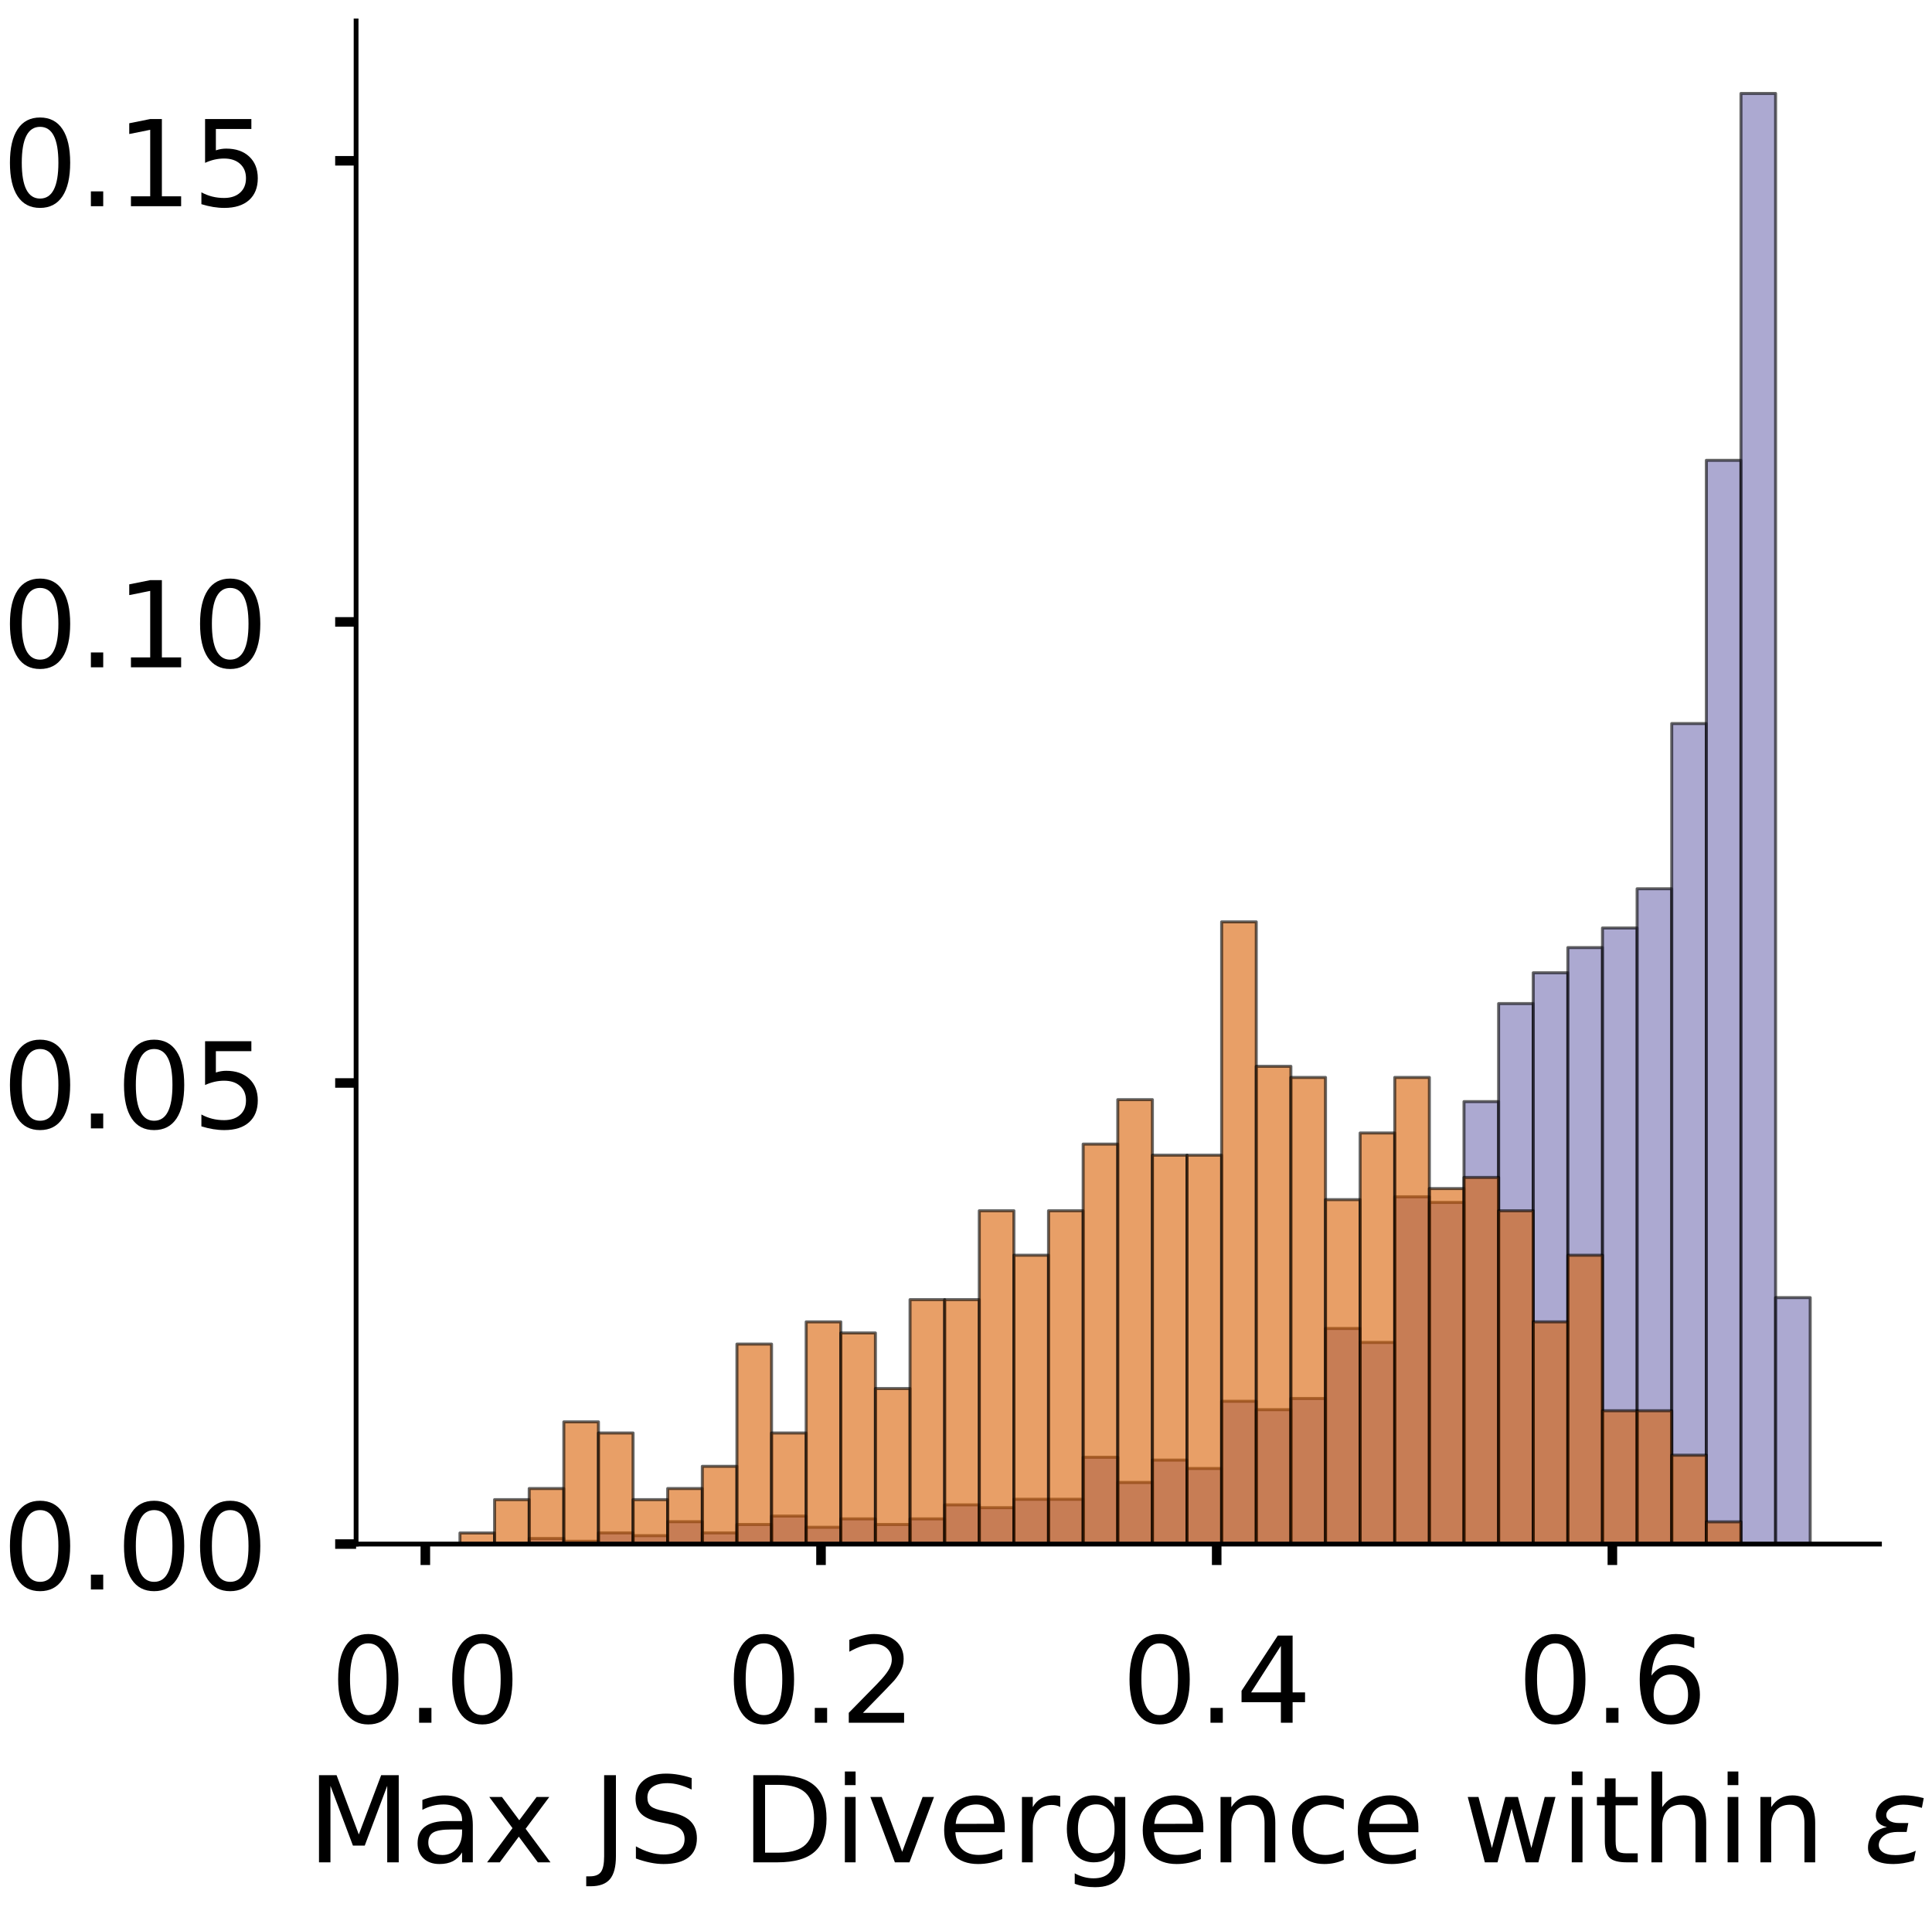 <?xml version="1.0" encoding="utf-8" standalone="no"?>
<!DOCTYPE svg PUBLIC "-//W3C//DTD SVG 1.1//EN"
  "http://www.w3.org/Graphics/SVG/1.1/DTD/svg11.dtd">
<!-- Created with matplotlib (https://matplotlib.org/) -->
<svg height="319.062pt" version="1.1" viewBox="0 0 323.227 319.062" width="323.227pt" xmlns="http://www.w3.org/2000/svg" xmlns:xlink="http://www.w3.org/1999/xlink">
 <defs>
  <style type="text/css">
*{stroke-linecap:butt;stroke-linejoin:round;}
  </style>
 </defs>
 <g id="figure_1">
  <g id="patch_1">
   <path d="M 0 319.062 
L 323.227 319.062 
L 323.227 0 
L 0 0 
z
" style="fill:#ffffff;"/>
  </g>
  <g id="axes_1">
   <g id="patch_2">
    <path d="M 59.575 258.362 
L 314.437 258.362 
L 314.437 3.5 
L 59.575 3.5 
z
" style="fill:#ffffff;"/>
   </g>
   <g id="patch_3">
    <path clip-path="url(#p82a4e6d5fe)" d="M 71.16 258.362 
L 76.952 258.362 
L 76.952 258.362 
L 71.16 258.362 
z
" style="fill:#7570b3;opacity:0.6;stroke:#000000;stroke-linejoin:miter;stroke-width:0.5;"/>
   </g>
   <g id="patch_4">
    <path clip-path="url(#p82a4e6d5fe)" d="M 76.952 258.362 
L 82.744 258.362 
L 82.744 258.362 
L 76.952 258.362 
z
" style="fill:#7570b3;opacity:0.6;stroke:#000000;stroke-linejoin:miter;stroke-width:0.5;"/>
   </g>
   <g id="patch_5">
    <path clip-path="url(#p82a4e6d5fe)" d="M 82.744 258.362 
L 88.537 258.362 
L 88.537 258.362 
L 82.744 258.362 
z
" style="fill:#7570b3;opacity:0.6;stroke:#000000;stroke-linejoin:miter;stroke-width:0.5;"/>
   </g>
   <g id="patch_6">
    <path clip-path="url(#p82a4e6d5fe)" d="M 88.537 258.362 
L 94.329 258.362 
L 94.329 257.425 
L 88.537 257.425 
z
" style="fill:#7570b3;opacity:0.6;stroke:#000000;stroke-linejoin:miter;stroke-width:0.5;"/>
   </g>
   <g id="patch_7">
    <path clip-path="url(#p82a4e6d5fe)" d="M 94.329 258.362 
L 100.121 258.362 
L 100.121 257.893 
L 94.329 257.893 
z
" style="fill:#7570b3;opacity:0.6;stroke:#000000;stroke-linejoin:miter;stroke-width:0.5;"/>
   </g>
   <g id="patch_8">
    <path clip-path="url(#p82a4e6d5fe)" d="M 100.121 258.362 
L 105.913 258.362 
L 105.913 256.487 
L 100.121 256.487 
z
" style="fill:#7570b3;opacity:0.6;stroke:#000000;stroke-linejoin:miter;stroke-width:0.5;"/>
   </g>
   <g id="patch_9">
    <path clip-path="url(#p82a4e6d5fe)" d="M 105.913 258.362 
L 111.706 258.362 
L 111.706 256.956 
L 105.913 256.956 
z
" style="fill:#7570b3;opacity:0.6;stroke:#000000;stroke-linejoin:miter;stroke-width:0.5;"/>
   </g>
   <g id="patch_10">
    <path clip-path="url(#p82a4e6d5fe)" d="M 111.706 258.362 
L 117.498 258.362 
L 117.498 254.613 
L 111.706 254.613 
z
" style="fill:#7570b3;opacity:0.6;stroke:#000000;stroke-linejoin:miter;stroke-width:0.5;"/>
   </g>
   <g id="patch_11">
    <path clip-path="url(#p82a4e6d5fe)" d="M 117.498 258.362 
L 123.29 258.362 
L 123.29 256.487 
L 117.498 256.487 
z
" style="fill:#7570b3;opacity:0.6;stroke:#000000;stroke-linejoin:miter;stroke-width:0.5;"/>
   </g>
   <g id="patch_12">
    <path clip-path="url(#p82a4e6d5fe)" d="M 123.29 258.362 
L 129.083 258.362 
L 129.083 255.082 
L 123.29 255.082 
z
" style="fill:#7570b3;opacity:0.6;stroke:#000000;stroke-linejoin:miter;stroke-width:0.5;"/>
   </g>
   <g id="patch_13">
    <path clip-path="url(#p82a4e6d5fe)" d="M 129.083 258.362 
L 134.875 258.362 
L 134.875 253.676 
L 129.083 253.676 
z
" style="fill:#7570b3;opacity:0.6;stroke:#000000;stroke-linejoin:miter;stroke-width:0.5;"/>
   </g>
   <g id="patch_14">
    <path clip-path="url(#p82a4e6d5fe)" d="M 134.875 258.362 
L 140.667 258.362 
L 140.667 255.55 
L 134.875 255.55 
z
" style="fill:#7570b3;opacity:0.6;stroke:#000000;stroke-linejoin:miter;stroke-width:0.5;"/>
   </g>
   <g id="patch_15">
    <path clip-path="url(#p82a4e6d5fe)" d="M 140.667 258.362 
L 146.46 258.362 
L 146.46 254.144 
L 140.667 254.144 
z
" style="fill:#7570b3;opacity:0.6;stroke:#000000;stroke-linejoin:miter;stroke-width:0.5;"/>
   </g>
   <g id="patch_16">
    <path clip-path="url(#p82a4e6d5fe)" d="M 146.46 258.362 
L 152.252 258.362 
L 152.252 255.082 
L 146.46 255.082 
z
" style="fill:#7570b3;opacity:0.6;stroke:#000000;stroke-linejoin:miter;stroke-width:0.5;"/>
   </g>
   <g id="patch_17">
    <path clip-path="url(#p82a4e6d5fe)" d="M 152.252 258.362 
L 158.044 258.362 
L 158.044 254.144 
L 152.252 254.144 
z
" style="fill:#7570b3;opacity:0.6;stroke:#000000;stroke-linejoin:miter;stroke-width:0.5;"/>
   </g>
   <g id="patch_18">
    <path clip-path="url(#p82a4e6d5fe)" d="M 158.044 258.362 
L 163.837 258.362 
L 163.837 251.802 
L 158.044 251.802 
z
" style="fill:#7570b3;opacity:0.6;stroke:#000000;stroke-linejoin:miter;stroke-width:0.5;"/>
   </g>
   <g id="patch_19">
    <path clip-path="url(#p82a4e6d5fe)" d="M 163.837 258.362 
L 169.629 258.362 
L 169.629 252.27 
L 163.837 252.27 
z
" style="fill:#7570b3;opacity:0.6;stroke:#000000;stroke-linejoin:miter;stroke-width:0.5;"/>
   </g>
   <g id="patch_20">
    <path clip-path="url(#p82a4e6d5fe)" d="M 169.629 258.362 
L 175.421 258.362 
L 175.421 250.864 
L 169.629 250.864 
z
" style="fill:#7570b3;opacity:0.6;stroke:#000000;stroke-linejoin:miter;stroke-width:0.5;"/>
   </g>
   <g id="patch_21">
    <path clip-path="url(#p82a4e6d5fe)" d="M 175.421 258.362 
L 181.214 258.362 
L 181.214 250.864 
L 175.421 250.864 
z
" style="fill:#7570b3;opacity:0.6;stroke:#000000;stroke-linejoin:miter;stroke-width:0.5;"/>
   </g>
   <g id="patch_22">
    <path clip-path="url(#p82a4e6d5fe)" d="M 181.214 258.362 
L 187.006 258.362 
L 187.006 243.836 
L 181.214 243.836 
z
" style="fill:#7570b3;opacity:0.6;stroke:#000000;stroke-linejoin:miter;stroke-width:0.5;"/>
   </g>
   <g id="patch_23">
    <path clip-path="url(#p82a4e6d5fe)" d="M 187.006 258.362 
L 192.798 258.362 
L 192.798 248.053 
L 187.006 248.053 
z
" style="fill:#7570b3;opacity:0.6;stroke:#000000;stroke-linejoin:miter;stroke-width:0.5;"/>
   </g>
   <g id="patch_24">
    <path clip-path="url(#p82a4e6d5fe)" d="M 192.798 258.362 
L 198.59 258.362 
L 198.59 244.304 
L 192.798 244.304 
z
" style="fill:#7570b3;opacity:0.6;stroke:#000000;stroke-linejoin:miter;stroke-width:0.5;"/>
   </g>
   <g id="patch_25">
    <path clip-path="url(#p82a4e6d5fe)" d="M 198.59 258.362 
L 204.383 258.362 
L 204.383 245.71 
L 198.59 245.71 
z
" style="fill:#7570b3;opacity:0.6;stroke:#000000;stroke-linejoin:miter;stroke-width:0.5;"/>
   </g>
   <g id="patch_26">
    <path clip-path="url(#p82a4e6d5fe)" d="M 204.383 258.362 
L 210.175 258.362 
L 210.175 234.464 
L 204.383 234.464 
z
" style="fill:#7570b3;opacity:0.6;stroke:#000000;stroke-linejoin:miter;stroke-width:0.5;"/>
   </g>
   <g id="patch_27">
    <path clip-path="url(#p82a4e6d5fe)" d="M 210.175 258.362 
L 215.967 258.362 
L 215.967 235.87 
L 210.175 235.87 
z
" style="fill:#7570b3;opacity:0.6;stroke:#000000;stroke-linejoin:miter;stroke-width:0.5;"/>
   </g>
   <g id="patch_28">
    <path clip-path="url(#p82a4e6d5fe)" d="M 215.967 258.362 
L 221.76 258.362 
L 221.76 233.995 
L 215.967 233.995 
z
" style="fill:#7570b3;opacity:0.6;stroke:#000000;stroke-linejoin:miter;stroke-width:0.5;"/>
   </g>
   <g id="patch_29">
    <path clip-path="url(#p82a4e6d5fe)" d="M 221.76 258.362 
L 227.552 258.362 
L 227.552 222.281 
L 221.76 222.281 
z
" style="fill:#7570b3;opacity:0.6;stroke:#000000;stroke-linejoin:miter;stroke-width:0.5;"/>
   </g>
   <g id="patch_30">
    <path clip-path="url(#p82a4e6d5fe)" d="M 227.552 258.362 
L 233.344 258.362 
L 233.344 224.624 
L 227.552 224.624 
z
" style="fill:#7570b3;opacity:0.6;stroke:#000000;stroke-linejoin:miter;stroke-width:0.5;"/>
   </g>
   <g id="patch_31">
    <path clip-path="url(#p82a4e6d5fe)" d="M 233.344 258.362 
L 239.137 258.362 
L 239.137 200.258 
L 233.344 200.258 
z
" style="fill:#7570b3;opacity:0.6;stroke:#000000;stroke-linejoin:miter;stroke-width:0.5;"/>
   </g>
   <g id="patch_32">
    <path clip-path="url(#p82a4e6d5fe)" d="M 239.137 258.362 
L 244.929 258.362 
L 244.929 201.195 
L 239.137 201.195 
z
" style="fill:#7570b3;opacity:0.6;stroke:#000000;stroke-linejoin:miter;stroke-width:0.5;"/>
   </g>
   <g id="patch_33">
    <path clip-path="url(#p82a4e6d5fe)" d="M 244.929 258.362 
L 250.721 258.362 
L 250.721 184.326 
L 244.929 184.326 
z
" style="fill:#7570b3;opacity:0.6;stroke:#000000;stroke-linejoin:miter;stroke-width:0.5;"/>
   </g>
   <g id="patch_34">
    <path clip-path="url(#p82a4e6d5fe)" d="M 250.721 258.362 
L 256.514 258.362 
L 256.514 167.925 
L 250.721 167.925 
z
" style="fill:#7570b3;opacity:0.6;stroke:#000000;stroke-linejoin:miter;stroke-width:0.5;"/>
   </g>
   <g id="patch_35">
    <path clip-path="url(#p82a4e6d5fe)" d="M 256.514 258.362 
L 262.306 258.362 
L 262.306 162.771 
L 256.514 162.771 
z
" style="fill:#7570b3;opacity:0.6;stroke:#000000;stroke-linejoin:miter;stroke-width:0.5;"/>
   </g>
   <g id="patch_36">
    <path clip-path="url(#p82a4e6d5fe)" d="M 262.306 258.362 
L 268.098 258.362 
L 268.098 158.554 
L 262.306 158.554 
z
" style="fill:#7570b3;opacity:0.6;stroke:#000000;stroke-linejoin:miter;stroke-width:0.5;"/>
   </g>
   <g id="patch_37">
    <path clip-path="url(#p82a4e6d5fe)" d="M 268.098 258.362 
L 273.89 258.362 
L 273.89 155.274 
L 268.098 155.274 
z
" style="fill:#7570b3;opacity:0.6;stroke:#000000;stroke-linejoin:miter;stroke-width:0.5;"/>
   </g>
   <g id="patch_38">
    <path clip-path="url(#p82a4e6d5fe)" d="M 273.89 258.362 
L 279.683 258.362 
L 279.683 148.714 
L 273.89 148.714 
z
" style="fill:#7570b3;opacity:0.6;stroke:#000000;stroke-linejoin:miter;stroke-width:0.5;"/>
   </g>
   <g id="patch_39">
    <path clip-path="url(#p82a4e6d5fe)" d="M 279.683 258.362 
L 285.475 258.362 
L 285.475 121.067 
L 279.683 121.067 
z
" style="fill:#7570b3;opacity:0.6;stroke:#000000;stroke-linejoin:miter;stroke-width:0.5;"/>
   </g>
   <g id="patch_40">
    <path clip-path="url(#p82a4e6d5fe)" d="M 285.475 258.362 
L 291.267 258.362 
L 291.267 77.02 
L 285.475 77.02 
z
" style="fill:#7570b3;opacity:0.6;stroke:#000000;stroke-linejoin:miter;stroke-width:0.5;"/>
   </g>
   <g id="patch_41">
    <path clip-path="url(#p82a4e6d5fe)" d="M 291.267 258.362 
L 297.06 258.362 
L 297.06 15.636 
L 291.267 15.636 
z
" style="fill:#7570b3;opacity:0.6;stroke:#000000;stroke-linejoin:miter;stroke-width:0.5;"/>
   </g>
   <g id="patch_42">
    <path clip-path="url(#p82a4e6d5fe)" d="M 297.06 258.362 
L 302.852 258.362 
L 302.852 217.126 
L 297.06 217.126 
z
" style="fill:#7570b3;opacity:0.6;stroke:#000000;stroke-linejoin:miter;stroke-width:0.5;"/>
   </g>
   <g id="patch_43">
    <path clip-path="url(#p82a4e6d5fe)" d="M 71.16 258.362 
L 76.952 258.362 
L 76.952 258.362 
L 71.16 258.362 
z
" style="fill:#d95f02;opacity:0.6;stroke:#000000;stroke-linejoin:miter;stroke-width:0.5;"/>
   </g>
   <g id="patch_44">
    <path clip-path="url(#p82a4e6d5fe)" d="M 76.952 258.362 
L 82.744 258.362 
L 82.744 256.503 
L 76.952 256.503 
z
" style="fill:#d95f02;opacity:0.6;stroke:#000000;stroke-linejoin:miter;stroke-width:0.5;"/>
   </g>
   <g id="patch_45">
    <path clip-path="url(#p82a4e6d5fe)" d="M 82.744 258.362 
L 88.537 258.362 
L 88.537 250.925 
L 82.744 250.925 
z
" style="fill:#d95f02;opacity:0.6;stroke:#000000;stroke-linejoin:miter;stroke-width:0.5;"/>
   </g>
   <g id="patch_46">
    <path clip-path="url(#p82a4e6d5fe)" d="M 88.537 258.362 
L 94.329 258.362 
L 94.329 249.066 
L 88.537 249.066 
z
" style="fill:#d95f02;opacity:0.6;stroke:#000000;stroke-linejoin:miter;stroke-width:0.5;"/>
   </g>
   <g id="patch_47">
    <path clip-path="url(#p82a4e6d5fe)" d="M 94.329 258.362 
L 100.121 258.362 
L 100.121 237.912 
L 94.329 237.912 
z
" style="fill:#d95f02;opacity:0.6;stroke:#000000;stroke-linejoin:miter;stroke-width:0.5;"/>
   </g>
   <g id="patch_48">
    <path clip-path="url(#p82a4e6d5fe)" d="M 100.121 258.362 
L 105.913 258.362 
L 105.913 239.771 
L 100.121 239.771 
z
" style="fill:#d95f02;opacity:0.6;stroke:#000000;stroke-linejoin:miter;stroke-width:0.5;"/>
   </g>
   <g id="patch_49">
    <path clip-path="url(#p82a4e6d5fe)" d="M 105.913 258.362 
L 111.706 258.362 
L 111.706 250.925 
L 105.913 250.925 
z
" style="fill:#d95f02;opacity:0.6;stroke:#000000;stroke-linejoin:miter;stroke-width:0.5;"/>
   </g>
   <g id="patch_50">
    <path clip-path="url(#p82a4e6d5fe)" d="M 111.706 258.362 
L 117.498 258.362 
L 117.498 249.066 
L 111.706 249.066 
z
" style="fill:#d95f02;opacity:0.6;stroke:#000000;stroke-linejoin:miter;stroke-width:0.5;"/>
   </g>
   <g id="patch_51">
    <path clip-path="url(#p82a4e6d5fe)" d="M 117.498 258.362 
L 123.29 258.362 
L 123.29 245.348 
L 117.498 245.348 
z
" style="fill:#d95f02;opacity:0.6;stroke:#000000;stroke-linejoin:miter;stroke-width:0.5;"/>
   </g>
   <g id="patch_52">
    <path clip-path="url(#p82a4e6d5fe)" d="M 123.29 258.362 
L 129.083 258.362 
L 129.083 224.898 
L 123.29 224.898 
z
" style="fill:#d95f02;opacity:0.6;stroke:#000000;stroke-linejoin:miter;stroke-width:0.5;"/>
   </g>
   <g id="patch_53">
    <path clip-path="url(#p82a4e6d5fe)" d="M 129.083 258.362 
L 134.875 258.362 
L 134.875 239.771 
L 129.083 239.771 
z
" style="fill:#d95f02;opacity:0.6;stroke:#000000;stroke-linejoin:miter;stroke-width:0.5;"/>
   </g>
   <g id="patch_54">
    <path clip-path="url(#p82a4e6d5fe)" d="M 134.875 258.362 
L 140.667 258.362 
L 140.667 221.18 
L 134.875 221.18 
z
" style="fill:#d95f02;opacity:0.6;stroke:#000000;stroke-linejoin:miter;stroke-width:0.5;"/>
   </g>
   <g id="patch_55">
    <path clip-path="url(#p82a4e6d5fe)" d="M 140.667 258.362 
L 146.46 258.362 
L 146.46 223.039 
L 140.667 223.039 
z
" style="fill:#d95f02;opacity:0.6;stroke:#000000;stroke-linejoin:miter;stroke-width:0.5;"/>
   </g>
   <g id="patch_56">
    <path clip-path="url(#p82a4e6d5fe)" d="M 146.46 258.362 
L 152.252 258.362 
L 152.252 232.334 
L 146.46 232.334 
z
" style="fill:#d95f02;opacity:0.6;stroke:#000000;stroke-linejoin:miter;stroke-width:0.5;"/>
   </g>
   <g id="patch_57">
    <path clip-path="url(#p82a4e6d5fe)" d="M 152.252 258.362 
L 158.044 258.362 
L 158.044 217.462 
L 152.252 217.462 
z
" style="fill:#d95f02;opacity:0.6;stroke:#000000;stroke-linejoin:miter;stroke-width:0.5;"/>
   </g>
   <g id="patch_58">
    <path clip-path="url(#p82a4e6d5fe)" d="M 158.044 258.362 
L 163.837 258.362 
L 163.837 217.462 
L 158.044 217.462 
z
" style="fill:#d95f02;opacity:0.6;stroke:#000000;stroke-linejoin:miter;stroke-width:0.5;"/>
   </g>
   <g id="patch_59">
    <path clip-path="url(#p82a4e6d5fe)" d="M 163.837 258.362 
L 169.629 258.362 
L 169.629 202.589 
L 163.837 202.589 
z
" style="fill:#d95f02;opacity:0.6;stroke:#000000;stroke-linejoin:miter;stroke-width:0.5;"/>
   </g>
   <g id="patch_60">
    <path clip-path="url(#p82a4e6d5fe)" d="M 169.629 258.362 
L 175.421 258.362 
L 175.421 210.025 
L 169.629 210.025 
z
" style="fill:#d95f02;opacity:0.6;stroke:#000000;stroke-linejoin:miter;stroke-width:0.5;"/>
   </g>
   <g id="patch_61">
    <path clip-path="url(#p82a4e6d5fe)" d="M 175.421 258.362 
L 181.214 258.362 
L 181.214 202.589 
L 175.421 202.589 
z
" style="fill:#d95f02;opacity:0.6;stroke:#000000;stroke-linejoin:miter;stroke-width:0.5;"/>
   </g>
   <g id="patch_62">
    <path clip-path="url(#p82a4e6d5fe)" d="M 181.214 258.362 
L 187.006 258.362 
L 187.006 191.435 
L 181.214 191.435 
z
" style="fill:#d95f02;opacity:0.6;stroke:#000000;stroke-linejoin:miter;stroke-width:0.5;"/>
   </g>
   <g id="patch_63">
    <path clip-path="url(#p82a4e6d5fe)" d="M 187.006 258.362 
L 192.798 258.362 
L 192.798 183.998 
L 187.006 183.998 
z
" style="fill:#d95f02;opacity:0.6;stroke:#000000;stroke-linejoin:miter;stroke-width:0.5;"/>
   </g>
   <g id="patch_64">
    <path clip-path="url(#p82a4e6d5fe)" d="M 192.798 258.362 
L 198.59 258.362 
L 198.59 193.294 
L 192.798 193.294 
z
" style="fill:#d95f02;opacity:0.6;stroke:#000000;stroke-linejoin:miter;stroke-width:0.5;"/>
   </g>
   <g id="patch_65">
    <path clip-path="url(#p82a4e6d5fe)" d="M 198.59 258.362 
L 204.383 258.362 
L 204.383 193.294 
L 198.59 193.294 
z
" style="fill:#d95f02;opacity:0.6;stroke:#000000;stroke-linejoin:miter;stroke-width:0.5;"/>
   </g>
   <g id="patch_66">
    <path clip-path="url(#p82a4e6d5fe)" d="M 204.383 258.362 
L 210.175 258.362 
L 210.175 154.253 
L 204.383 154.253 
z
" style="fill:#d95f02;opacity:0.6;stroke:#000000;stroke-linejoin:miter;stroke-width:0.5;"/>
   </g>
   <g id="patch_67">
    <path clip-path="url(#p82a4e6d5fe)" d="M 210.175 258.362 
L 215.967 258.362 
L 215.967 178.421 
L 210.175 178.421 
z
" style="fill:#d95f02;opacity:0.6;stroke:#000000;stroke-linejoin:miter;stroke-width:0.5;"/>
   </g>
   <g id="patch_68">
    <path clip-path="url(#p82a4e6d5fe)" d="M 215.967 258.362 
L 221.76 258.362 
L 221.76 180.28 
L 215.967 180.28 
z
" style="fill:#d95f02;opacity:0.6;stroke:#000000;stroke-linejoin:miter;stroke-width:0.5;"/>
   </g>
   <g id="patch_69">
    <path clip-path="url(#p82a4e6d5fe)" d="M 221.76 258.362 
L 227.552 258.362 
L 227.552 200.73 
L 221.76 200.73 
z
" style="fill:#d95f02;opacity:0.6;stroke:#000000;stroke-linejoin:miter;stroke-width:0.5;"/>
   </g>
   <g id="patch_70">
    <path clip-path="url(#p82a4e6d5fe)" d="M 227.552 258.362 
L 233.344 258.362 
L 233.344 189.576 
L 227.552 189.576 
z
" style="fill:#d95f02;opacity:0.6;stroke:#000000;stroke-linejoin:miter;stroke-width:0.5;"/>
   </g>
   <g id="patch_71">
    <path clip-path="url(#p82a4e6d5fe)" d="M 233.344 258.362 
L 239.137 258.362 
L 239.137 180.28 
L 233.344 180.28 
z
" style="fill:#d95f02;opacity:0.6;stroke:#000000;stroke-linejoin:miter;stroke-width:0.5;"/>
   </g>
   <g id="patch_72">
    <path clip-path="url(#p82a4e6d5fe)" d="M 239.137 258.362 
L 244.929 258.362 
L 244.929 198.871 
L 239.137 198.871 
z
" style="fill:#d95f02;opacity:0.6;stroke:#000000;stroke-linejoin:miter;stroke-width:0.5;"/>
   </g>
   <g id="patch_73">
    <path clip-path="url(#p82a4e6d5fe)" d="M 244.929 258.362 
L 250.721 258.362 
L 250.721 197.012 
L 244.929 197.012 
z
" style="fill:#d95f02;opacity:0.6;stroke:#000000;stroke-linejoin:miter;stroke-width:0.5;"/>
   </g>
   <g id="patch_74">
    <path clip-path="url(#p82a4e6d5fe)" d="M 250.721 258.362 
L 256.514 258.362 
L 256.514 202.589 
L 250.721 202.589 
z
" style="fill:#d95f02;opacity:0.6;stroke:#000000;stroke-linejoin:miter;stroke-width:0.5;"/>
   </g>
   <g id="patch_75">
    <path clip-path="url(#p82a4e6d5fe)" d="M 256.514 258.362 
L 262.306 258.362 
L 262.306 221.18 
L 256.514 221.18 
z
" style="fill:#d95f02;opacity:0.6;stroke:#000000;stroke-linejoin:miter;stroke-width:0.5;"/>
   </g>
   <g id="patch_76">
    <path clip-path="url(#p82a4e6d5fe)" d="M 262.306 258.362 
L 268.098 258.362 
L 268.098 210.025 
L 262.306 210.025 
z
" style="fill:#d95f02;opacity:0.6;stroke:#000000;stroke-linejoin:miter;stroke-width:0.5;"/>
   </g>
   <g id="patch_77">
    <path clip-path="url(#p82a4e6d5fe)" d="M 268.098 258.362 
L 273.89 258.362 
L 273.89 236.053 
L 268.098 236.053 
z
" style="fill:#d95f02;opacity:0.6;stroke:#000000;stroke-linejoin:miter;stroke-width:0.5;"/>
   </g>
   <g id="patch_78">
    <path clip-path="url(#p82a4e6d5fe)" d="M 273.89 258.362 
L 279.683 258.362 
L 279.683 236.053 
L 273.89 236.053 
z
" style="fill:#d95f02;opacity:0.6;stroke:#000000;stroke-linejoin:miter;stroke-width:0.5;"/>
   </g>
   <g id="patch_79">
    <path clip-path="url(#p82a4e6d5fe)" d="M 279.683 258.362 
L 285.475 258.362 
L 285.475 243.489 
L 279.683 243.489 
z
" style="fill:#d95f02;opacity:0.6;stroke:#000000;stroke-linejoin:miter;stroke-width:0.5;"/>
   </g>
   <g id="patch_80">
    <path clip-path="url(#p82a4e6d5fe)" d="M 285.475 258.362 
L 291.267 258.362 
L 291.267 254.643 
L 285.475 254.643 
z
" style="fill:#d95f02;opacity:0.6;stroke:#000000;stroke-linejoin:miter;stroke-width:0.5;"/>
   </g>
   <g id="patch_81">
    <path clip-path="url(#p82a4e6d5fe)" d="M 291.267 258.362 
L 297.06 258.362 
L 297.06 258.362 
L 291.267 258.362 
z
" style="fill:#d95f02;opacity:0.6;stroke:#000000;stroke-linejoin:miter;stroke-width:0.5;"/>
   </g>
   <g id="patch_82">
    <path clip-path="url(#p82a4e6d5fe)" d="M 297.06 258.362 
L 302.852 258.362 
L 302.852 258.362 
L 297.06 258.362 
z
" style="fill:#d95f02;opacity:0.6;stroke:#000000;stroke-linejoin:miter;stroke-width:0.5;"/>
   </g>
   <g id="matplotlib.axis_1">
    <g id="xtick_1">
     <g id="line2d_1">
      <defs>
       <path d="M 0 0 
L 0 3.5 
" id="m6b1194be10" style="stroke:#000000;stroke-width:1.6;"/>
      </defs>
      <g>
       <use style="stroke:#000000;stroke-width:1.6;" x="71.16" xlink:href="#m6b1194be10" y="258.362"/>
      </g>
     </g>
     <g id="text_1">
      <!-- 0.0 -->
      <defs>
       <path d="M 31.781 66.406 
Q 24.172 66.406 20.328 58.906 
Q 16.5 51.422 16.5 36.375 
Q 16.5 21.391 20.328 13.891 
Q 24.172 6.391 31.781 6.391 
Q 39.453 6.391 43.281 13.891 
Q 47.125 21.391 47.125 36.375 
Q 47.125 51.422 43.281 58.906 
Q 39.453 66.406 31.781 66.406 
z
M 31.781 74.219 
Q 44.047 74.219 50.516 64.516 
Q 56.984 54.828 56.984 36.375 
Q 56.984 17.969 50.516 8.266 
Q 44.047 -1.422 31.781 -1.422 
Q 19.531 -1.422 13.062 8.266 
Q 6.594 17.969 6.594 36.375 
Q 6.594 54.828 13.062 64.516 
Q 19.531 74.219 31.781 74.219 
z
" id="DejaVuSans-48"/>
       <path d="M 10.688 12.406 
L 21 12.406 
L 21 0 
L 10.688 0 
z
" id="DejaVuSans-46"/>
      </defs>
      <g transform="translate(55.256 288.259)scale(0.2 -0.2)">
       <use xlink:href="#DejaVuSans-48"/>
       <use x="63.623" xlink:href="#DejaVuSans-46"/>
       <use x="95.41" xlink:href="#DejaVuSans-48"/>
      </g>
     </g>
    </g>
    <g id="xtick_2">
     <g id="line2d_2">
      <g>
       <use style="stroke:#000000;stroke-width:1.6;" x="137.357" xlink:href="#m6b1194be10" y="258.362"/>
      </g>
     </g>
     <g id="text_2">
      <!-- 0.2 -->
      <defs>
       <path d="M 19.188 8.297 
L 53.609 8.297 
L 53.609 0 
L 7.328 0 
L 7.328 8.297 
Q 12.938 14.109 22.625 23.891 
Q 32.328 33.688 34.812 36.531 
Q 39.547 41.844 41.422 45.531 
Q 43.312 49.219 43.312 52.781 
Q 43.312 58.594 39.234 62.25 
Q 35.156 65.922 28.609 65.922 
Q 23.969 65.922 18.812 64.312 
Q 13.672 62.703 7.812 59.422 
L 7.812 69.391 
Q 13.766 71.781 18.938 73 
Q 24.125 74.219 28.422 74.219 
Q 39.75 74.219 46.484 68.547 
Q 53.219 62.891 53.219 53.422 
Q 53.219 48.922 51.531 44.891 
Q 49.859 40.875 45.406 35.406 
Q 44.188 33.984 37.641 27.219 
Q 31.109 20.453 19.188 8.297 
z
" id="DejaVuSans-50"/>
      </defs>
      <g transform="translate(121.454 288.259)scale(0.2 -0.2)">
       <use xlink:href="#DejaVuSans-48"/>
       <use x="63.623" xlink:href="#DejaVuSans-46"/>
       <use x="95.41" xlink:href="#DejaVuSans-50"/>
      </g>
     </g>
    </g>
    <g id="xtick_3">
     <g id="line2d_3">
      <g>
       <use style="stroke:#000000;stroke-width:1.6;" x="203.555" xlink:href="#m6b1194be10" y="258.362"/>
      </g>
     </g>
     <g id="text_3">
      <!-- 0.4 -->
      <defs>
       <path d="M 37.797 64.312 
L 12.891 25.391 
L 37.797 25.391 
z
M 35.203 72.906 
L 47.609 72.906 
L 47.609 25.391 
L 58.016 25.391 
L 58.016 17.188 
L 47.609 17.188 
L 47.609 0 
L 37.797 0 
L 37.797 17.188 
L 4.891 17.188 
L 4.891 26.703 
z
" id="DejaVuSans-52"/>
      </defs>
      <g transform="translate(187.652 288.259)scale(0.2 -0.2)">
       <use xlink:href="#DejaVuSans-48"/>
       <use x="63.623" xlink:href="#DejaVuSans-46"/>
       <use x="95.41" xlink:href="#DejaVuSans-52"/>
      </g>
     </g>
    </g>
    <g id="xtick_4">
     <g id="line2d_4">
      <g>
       <use style="stroke:#000000;stroke-width:1.6;" x="269.753" xlink:href="#m6b1194be10" y="258.362"/>
      </g>
     </g>
     <g id="text_4">
      <!-- 0.6 -->
      <defs>
       <path d="M 33.016 40.375 
Q 26.375 40.375 22.484 35.828 
Q 18.609 31.297 18.609 23.391 
Q 18.609 15.531 22.484 10.953 
Q 26.375 6.391 33.016 6.391 
Q 39.656 6.391 43.531 10.953 
Q 47.406 15.531 47.406 23.391 
Q 47.406 31.297 43.531 35.828 
Q 39.656 40.375 33.016 40.375 
z
M 52.594 71.297 
L 52.594 62.312 
Q 48.875 64.062 45.094 64.984 
Q 41.312 65.922 37.594 65.922 
Q 27.828 65.922 22.672 59.328 
Q 17.531 52.734 16.797 39.406 
Q 19.672 43.656 24.016 45.922 
Q 28.375 48.188 33.594 48.188 
Q 44.578 48.188 50.953 41.516 
Q 57.328 34.859 57.328 23.391 
Q 57.328 12.156 50.688 5.359 
Q 44.047 -1.422 33.016 -1.422 
Q 20.359 -1.422 13.672 8.266 
Q 6.984 17.969 6.984 36.375 
Q 6.984 53.656 15.188 63.938 
Q 23.391 74.219 37.203 74.219 
Q 40.922 74.219 44.703 73.484 
Q 48.484 72.75 52.594 71.297 
z
" id="DejaVuSans-54"/>
      </defs>
      <g transform="translate(253.85 288.259)scale(0.2 -0.2)">
       <use xlink:href="#DejaVuSans-48"/>
       <use x="63.623" xlink:href="#DejaVuSans-46"/>
       <use x="95.41" xlink:href="#DejaVuSans-54"/>
      </g>
     </g>
    </g>
    <g id="text_5">
     <!-- Max JS Divergence within $\epsilon$ -->
     <defs>
      <path d="M 9.812 72.906 
L 24.516 72.906 
L 43.109 23.297 
L 61.812 72.906 
L 76.516 72.906 
L 76.516 0 
L 66.891 0 
L 66.891 64.016 
L 48.094 14.016 
L 38.188 14.016 
L 19.391 64.016 
L 19.391 0 
L 9.812 0 
z
" id="DejaVuSans-77"/>
      <path d="M 34.281 27.484 
Q 23.391 27.484 19.188 25 
Q 14.984 22.516 14.984 16.5 
Q 14.984 11.719 18.141 8.906 
Q 21.297 6.109 26.703 6.109 
Q 34.188 6.109 38.703 11.406 
Q 43.219 16.703 43.219 25.484 
L 43.219 27.484 
z
M 52.203 31.203 
L 52.203 0 
L 43.219 0 
L 43.219 8.297 
Q 40.141 3.328 35.547 0.953 
Q 30.953 -1.422 24.312 -1.422 
Q 15.922 -1.422 10.953 3.297 
Q 6 8.016 6 15.922 
Q 6 25.141 12.172 29.828 
Q 18.359 34.516 30.609 34.516 
L 43.219 34.516 
L 43.219 35.406 
Q 43.219 41.609 39.141 45 
Q 35.062 48.391 27.688 48.391 
Q 23 48.391 18.547 47.266 
Q 14.109 46.141 10.016 43.891 
L 10.016 52.203 
Q 14.938 54.109 19.578 55.047 
Q 24.219 56 28.609 56 
Q 40.484 56 46.344 49.844 
Q 52.203 43.703 52.203 31.203 
z
" id="DejaVuSans-97"/>
      <path d="M 54.891 54.688 
L 35.109 28.078 
L 55.906 0 
L 45.312 0 
L 29.391 21.484 
L 13.484 0 
L 2.875 0 
L 24.125 28.609 
L 4.688 54.688 
L 15.281 54.688 
L 29.781 35.203 
L 44.281 54.688 
z
" id="DejaVuSans-120"/>
      <path id="DejaVuSans-32"/>
      <path d="M 9.812 72.906 
L 19.672 72.906 
L 19.672 5.078 
Q 19.672 -8.109 14.672 -14.062 
Q 9.672 -20.016 -1.422 -20.016 
L -5.172 -20.016 
L -5.172 -11.719 
L -2.094 -11.719 
Q 4.438 -11.719 7.125 -8.047 
Q 9.812 -4.391 9.812 5.078 
z
" id="DejaVuSans-74"/>
      <path d="M 53.516 70.516 
L 53.516 60.891 
Q 47.906 63.578 42.922 64.891 
Q 37.938 66.219 33.297 66.219 
Q 25.25 66.219 20.875 63.094 
Q 16.5 59.969 16.5 54.203 
Q 16.5 49.359 19.406 46.891 
Q 22.312 44.438 30.422 42.922 
L 36.375 41.703 
Q 47.406 39.594 52.656 34.297 
Q 57.906 29 57.906 20.125 
Q 57.906 9.516 50.797 4.047 
Q 43.703 -1.422 29.984 -1.422 
Q 24.812 -1.422 18.969 -0.25 
Q 13.141 0.922 6.891 3.219 
L 6.891 13.375 
Q 12.891 10.016 18.656 8.297 
Q 24.422 6.594 29.984 6.594 
Q 38.422 6.594 43.016 9.906 
Q 47.609 13.234 47.609 19.391 
Q 47.609 24.75 44.312 27.781 
Q 41.016 30.812 33.5 32.328 
L 27.484 33.5 
Q 16.453 35.688 11.516 40.375 
Q 6.594 45.062 6.594 53.422 
Q 6.594 63.094 13.406 68.656 
Q 20.219 74.219 32.172 74.219 
Q 37.312 74.219 42.625 73.281 
Q 47.953 72.359 53.516 70.516 
z
" id="DejaVuSans-83"/>
      <path d="M 19.672 64.797 
L 19.672 8.109 
L 31.594 8.109 
Q 46.688 8.109 53.688 14.938 
Q 60.688 21.781 60.688 36.531 
Q 60.688 51.172 53.688 57.984 
Q 46.688 64.797 31.594 64.797 
z
M 9.812 72.906 
L 30.078 72.906 
Q 51.266 72.906 61.172 64.094 
Q 71.094 55.281 71.094 36.531 
Q 71.094 17.672 61.125 8.828 
Q 51.172 0 30.078 0 
L 9.812 0 
z
" id="DejaVuSans-68"/>
      <path d="M 9.422 54.688 
L 18.406 54.688 
L 18.406 0 
L 9.422 0 
z
M 9.422 75.984 
L 18.406 75.984 
L 18.406 64.594 
L 9.422 64.594 
z
" id="DejaVuSans-105"/>
      <path d="M 2.984 54.688 
L 12.5 54.688 
L 29.594 8.797 
L 46.688 54.688 
L 56.203 54.688 
L 35.688 0 
L 23.484 0 
z
" id="DejaVuSans-118"/>
      <path d="M 56.203 29.594 
L 56.203 25.203 
L 14.891 25.203 
Q 15.484 15.922 20.484 11.062 
Q 25.484 6.203 34.422 6.203 
Q 39.594 6.203 44.453 7.469 
Q 49.312 8.734 54.109 11.281 
L 54.109 2.781 
Q 49.266 0.734 44.188 -0.344 
Q 39.109 -1.422 33.891 -1.422 
Q 20.797 -1.422 13.156 6.188 
Q 5.516 13.812 5.516 26.812 
Q 5.516 40.234 12.766 48.109 
Q 20.016 56 32.328 56 
Q 43.359 56 49.781 48.891 
Q 56.203 41.797 56.203 29.594 
z
M 47.219 32.234 
Q 47.125 39.594 43.094 43.984 
Q 39.062 48.391 32.422 48.391 
Q 24.906 48.391 20.391 44.141 
Q 15.875 39.891 15.188 32.172 
z
" id="DejaVuSans-101"/>
      <path d="M 41.109 46.297 
Q 39.594 47.172 37.812 47.578 
Q 36.031 48 33.891 48 
Q 26.266 48 22.188 43.047 
Q 18.109 38.094 18.109 28.812 
L 18.109 0 
L 9.078 0 
L 9.078 54.688 
L 18.109 54.688 
L 18.109 46.188 
Q 20.953 51.172 25.484 53.578 
Q 30.031 56 36.531 56 
Q 37.453 56 38.578 55.875 
Q 39.703 55.766 41.062 55.516 
z
" id="DejaVuSans-114"/>
      <path d="M 45.406 27.984 
Q 45.406 37.75 41.375 43.109 
Q 37.359 48.484 30.078 48.484 
Q 22.859 48.484 18.828 43.109 
Q 14.797 37.75 14.797 27.984 
Q 14.797 18.266 18.828 12.891 
Q 22.859 7.516 30.078 7.516 
Q 37.359 7.516 41.375 12.891 
Q 45.406 18.266 45.406 27.984 
z
M 54.391 6.781 
Q 54.391 -7.172 48.188 -13.984 
Q 42 -20.797 29.203 -20.797 
Q 24.469 -20.797 20.266 -20.094 
Q 16.062 -19.391 12.109 -17.922 
L 12.109 -9.188 
Q 16.062 -11.328 19.922 -12.344 
Q 23.781 -13.375 27.781 -13.375 
Q 36.625 -13.375 41.016 -8.766 
Q 45.406 -4.156 45.406 5.172 
L 45.406 9.625 
Q 42.625 4.781 38.281 2.391 
Q 33.938 0 27.875 0 
Q 17.828 0 11.672 7.656 
Q 5.516 15.328 5.516 27.984 
Q 5.516 40.672 11.672 48.328 
Q 17.828 56 27.875 56 
Q 33.938 56 38.281 53.609 
Q 42.625 51.219 45.406 46.391 
L 45.406 54.688 
L 54.391 54.688 
z
" id="DejaVuSans-103"/>
      <path d="M 54.891 33.016 
L 54.891 0 
L 45.906 0 
L 45.906 32.719 
Q 45.906 40.484 42.875 44.328 
Q 39.844 48.188 33.797 48.188 
Q 26.516 48.188 22.312 43.547 
Q 18.109 38.922 18.109 30.906 
L 18.109 0 
L 9.078 0 
L 9.078 54.688 
L 18.109 54.688 
L 18.109 46.188 
Q 21.344 51.125 25.703 53.562 
Q 30.078 56 35.797 56 
Q 45.219 56 50.047 50.172 
Q 54.891 44.344 54.891 33.016 
z
" id="DejaVuSans-110"/>
      <path d="M 48.781 52.594 
L 48.781 44.188 
Q 44.969 46.297 41.141 47.344 
Q 37.312 48.391 33.406 48.391 
Q 24.656 48.391 19.812 42.844 
Q 14.984 37.312 14.984 27.297 
Q 14.984 17.281 19.812 11.734 
Q 24.656 6.203 33.406 6.203 
Q 37.312 6.203 41.141 7.25 
Q 44.969 8.297 48.781 10.406 
L 48.781 2.094 
Q 45.016 0.344 40.984 -0.531 
Q 36.969 -1.422 32.422 -1.422 
Q 20.062 -1.422 12.781 6.344 
Q 5.516 14.109 5.516 27.297 
Q 5.516 40.672 12.859 48.328 
Q 20.219 56 33.016 56 
Q 37.156 56 41.109 55.141 
Q 45.062 54.297 48.781 52.594 
z
" id="DejaVuSans-99"/>
      <path d="M 4.203 54.688 
L 13.188 54.688 
L 24.422 12.016 
L 35.594 54.688 
L 46.188 54.688 
L 57.422 12.016 
L 68.609 54.688 
L 77.594 54.688 
L 63.281 0 
L 52.688 0 
L 40.922 44.828 
L 29.109 0 
L 18.5 0 
z
" id="DejaVuSans-119"/>
      <path d="M 18.312 70.219 
L 18.312 54.688 
L 36.812 54.688 
L 36.812 47.703 
L 18.312 47.703 
L 18.312 18.016 
Q 18.312 11.328 20.141 9.422 
Q 21.969 7.516 27.594 7.516 
L 36.812 7.516 
L 36.812 0 
L 27.594 0 
Q 17.188 0 13.234 3.875 
Q 9.281 7.766 9.281 18.016 
L 9.281 47.703 
L 2.688 47.703 
L 2.688 54.688 
L 9.281 54.688 
L 9.281 70.219 
z
" id="DejaVuSans-116"/>
      <path d="M 54.891 33.016 
L 54.891 0 
L 45.906 0 
L 45.906 32.719 
Q 45.906 40.484 42.875 44.328 
Q 39.844 48.188 33.797 48.188 
Q 26.516 48.188 22.312 43.547 
Q 18.109 38.922 18.109 30.906 
L 18.109 0 
L 9.078 0 
L 9.078 75.984 
L 18.109 75.984 
L 18.109 46.188 
Q 21.344 51.125 25.703 53.562 
Q 30.078 56 35.797 56 
Q 45.219 56 50.047 50.172 
Q 54.891 44.344 54.891 33.016 
z
" id="DejaVuSans-104"/>
      <path d="M 19.734 29.5 
Q 14.453 30.672 12.156 33.844 
Q 10.453 36.078 10.453 39.109 
Q 10.453 47.406 18.359 52.25 
Q 24.609 56.062 34.188 56.062 
Q 37.891 56.062 41.938 55.469 
Q 46 54.891 50.531 53.719 
L 48.969 45.562 
Q 44.484 46.969 40.719 47.609 
Q 36.859 48.25 33.406 48.25 
Q 27.594 48.25 23.781 46 
Q 19.188 43.312 19.188 39.406 
Q 19.188 36.812 21.578 35.016 
Q 24.422 32.859 30.078 32.859 
L 37.641 32.859 
L 36.234 25.438 
L 29 25.438 
Q 22.266 25.438 18.312 22.953 
Q 12.938 19.578 12.938 14.312 
Q 12.938 10.984 15.828 8.797 
Q 19.438 6.062 26.812 6.062 
Q 31.344 6.062 35.688 6.938 
Q 40.047 7.859 43.844 9.672 
L 42.188 1.312 
Q 37.547 -0.047 33.297 -0.734 
Q 29.047 -1.422 25.141 -1.422 
Q 13.531 -1.422 8.062 3.031 
Q 3.906 6.453 3.906 12.203 
Q 3.906 19.969 9.375 24.75 
Q 13.422 28.328 19.734 29.5 
z
" id="DejaVuSans-Oblique-949"/>
     </defs>
     <g transform="translate(51.406 311.618)scale(0.2 -0.2)">
      <use transform="translate(0 0.016)" xlink:href="#DejaVuSans-77"/>
      <use transform="translate(86.279 0.016)" xlink:href="#DejaVuSans-97"/>
      <use transform="translate(147.559 0.016)" xlink:href="#DejaVuSans-120"/>
      <use transform="translate(206.738 0.016)" xlink:href="#DejaVuSans-32"/>
      <use transform="translate(238.525 0.016)" xlink:href="#DejaVuSans-74"/>
      <use transform="translate(268.018 0.016)" xlink:href="#DejaVuSans-83"/>
      <use transform="translate(331.494 0.016)" xlink:href="#DejaVuSans-32"/>
      <use transform="translate(363.281 0.016)" xlink:href="#DejaVuSans-68"/>
      <use transform="translate(440.283 0.016)" xlink:href="#DejaVuSans-105"/>
      <use transform="translate(468.066 0.016)" xlink:href="#DejaVuSans-118"/>
      <use transform="translate(527.246 0.016)" xlink:href="#DejaVuSans-101"/>
      <use transform="translate(588.77 0.016)" xlink:href="#DejaVuSans-114"/>
      <use transform="translate(629.883 0.016)" xlink:href="#DejaVuSans-103"/>
      <use transform="translate(693.359 0.016)" xlink:href="#DejaVuSans-101"/>
      <use transform="translate(754.883 0.016)" xlink:href="#DejaVuSans-110"/>
      <use transform="translate(818.262 0.016)" xlink:href="#DejaVuSans-99"/>
      <use transform="translate(873.242 0.016)" xlink:href="#DejaVuSans-101"/>
      <use transform="translate(934.766 0.016)" xlink:href="#DejaVuSans-32"/>
      <use transform="translate(966.553 0.016)" xlink:href="#DejaVuSans-119"/>
      <use transform="translate(1048.34 0.016)" xlink:href="#DejaVuSans-105"/>
      <use transform="translate(1076.123 0.016)" xlink:href="#DejaVuSans-116"/>
      <use transform="translate(1115.332 0.016)" xlink:href="#DejaVuSans-104"/>
      <use transform="translate(1178.711 0.016)" xlink:href="#DejaVuSans-105"/>
      <use transform="translate(1206.494 0.016)" xlink:href="#DejaVuSans-110"/>
      <use transform="translate(1269.873 0.016)" xlink:href="#DejaVuSans-32"/>
      <use transform="translate(1301.66 0.016)" xlink:href="#DejaVuSans-Oblique-949"/>
     </g>
    </g>
   </g>
   <g id="matplotlib.axis_2">
    <g id="ytick_1">
     <g id="line2d_5">
      <defs>
       <path d="M 0 0 
L -3.5 0 
" id="mecd14d9b8d" style="stroke:#000000;stroke-width:1.6;"/>
      </defs>
      <g>
       <use style="stroke:#000000;stroke-width:1.6;" x="59.575" xlink:href="#mecd14d9b8d" y="258.362"/>
      </g>
     </g>
     <g id="text_6">
      <!-- 0.00 -->
      <g transform="translate(0.344 265.96)scale(0.2 -0.2)">
       <use xlink:href="#DejaVuSans-48"/>
       <use x="63.623" xlink:href="#DejaVuSans-46"/>
       <use x="95.41" xlink:href="#DejaVuSans-48"/>
       <use x="159.033" xlink:href="#DejaVuSans-48"/>
      </g>
     </g>
    </g>
    <g id="ytick_2">
     <g id="line2d_6">
      <g>
       <use style="stroke:#000000;stroke-width:1.6;" x="59.575" xlink:href="#mecd14d9b8d" y="181.21"/>
      </g>
     </g>
     <g id="text_7">
      <!-- 0.05 -->
      <defs>
       <path d="M 10.797 72.906 
L 49.516 72.906 
L 49.516 64.594 
L 19.828 64.594 
L 19.828 46.734 
Q 21.969 47.469 24.109 47.828 
Q 26.266 48.188 28.422 48.188 
Q 40.625 48.188 47.75 41.5 
Q 54.891 34.812 54.891 23.391 
Q 54.891 11.625 47.562 5.094 
Q 40.234 -1.422 26.906 -1.422 
Q 22.312 -1.422 17.547 -0.641 
Q 12.797 0.141 7.719 1.703 
L 7.719 11.625 
Q 12.109 9.234 16.797 8.062 
Q 21.484 6.891 26.703 6.891 
Q 35.156 6.891 40.078 11.328 
Q 45.016 15.766 45.016 23.391 
Q 45.016 31 40.078 35.438 
Q 35.156 39.891 26.703 39.891 
Q 22.75 39.891 18.812 39.016 
Q 14.891 38.141 10.797 36.281 
z
" id="DejaVuSans-53"/>
      </defs>
      <g transform="translate(0.344 188.808)scale(0.2 -0.2)">
       <use xlink:href="#DejaVuSans-48"/>
       <use x="63.623" xlink:href="#DejaVuSans-46"/>
       <use x="95.41" xlink:href="#DejaVuSans-48"/>
       <use x="159.033" xlink:href="#DejaVuSans-53"/>
      </g>
     </g>
    </g>
    <g id="ytick_3">
     <g id="line2d_7">
      <g>
       <use style="stroke:#000000;stroke-width:1.6;" x="59.575" xlink:href="#mecd14d9b8d" y="104.058"/>
      </g>
     </g>
     <g id="text_8">
      <!-- 0.10 -->
      <defs>
       <path d="M 12.406 8.297 
L 28.516 8.297 
L 28.516 63.922 
L 10.984 60.406 
L 10.984 69.391 
L 28.422 72.906 
L 38.281 72.906 
L 38.281 8.297 
L 54.391 8.297 
L 54.391 0 
L 12.406 0 
z
" id="DejaVuSans-49"/>
      </defs>
      <g transform="translate(0.344 111.656)scale(0.2 -0.2)">
       <use xlink:href="#DejaVuSans-48"/>
       <use x="63.623" xlink:href="#DejaVuSans-46"/>
       <use x="95.41" xlink:href="#DejaVuSans-49"/>
       <use x="159.033" xlink:href="#DejaVuSans-48"/>
      </g>
     </g>
    </g>
    <g id="ytick_4">
     <g id="line2d_8">
      <g>
       <use style="stroke:#000000;stroke-width:1.6;" x="59.575" xlink:href="#mecd14d9b8d" y="26.906"/>
      </g>
     </g>
     <g id="text_9">
      <!-- 0.15 -->
      <g transform="translate(0.344 34.504)scale(0.2 -0.2)">
       <use xlink:href="#DejaVuSans-48"/>
       <use x="63.623" xlink:href="#DejaVuSans-46"/>
       <use x="95.41" xlink:href="#DejaVuSans-49"/>
       <use x="159.033" xlink:href="#DejaVuSans-53"/>
      </g>
     </g>
    </g>
   </g>
   <g id="patch_83">
    <path d="M 59.575 258.362 
L 59.575 3.5 
" style="fill:none;stroke:#000000;stroke-linecap:square;stroke-linejoin:miter;stroke-width:0.8;"/>
   </g>
   <g id="patch_84">
    <path d="M 59.575 258.362 
L 314.437 258.362 
" style="fill:none;stroke:#000000;stroke-linecap:square;stroke-linejoin:miter;stroke-width:0.8;"/>
   </g>
  </g>
  <g id="axes_2">
   <g id="patch_85">
    <path d="M 425.797 258.362 
L 680.658 258.362 
L 680.658 3.5 
L 425.797 3.5 
z
" style="fill:#ffffff;"/>
   </g>
   <g id="PolyCollection_1">
    <defs>
     <path d="M 525.838 -296.322 
L 525.838 -296.572 
L 527.367 -296.58 
L 528.895 -296.587 
L 530.423 -296.594 
L 531.952 -296.601 
L 533.48 -296.608 
L 535.008 -296.616 
L 536.537 -296.625 
L 538.065 -296.635 
L 539.593 -296.646 
L 541.122 -296.657 
L 542.65 -296.669 
L 544.179 -296.681 
L 545.707 -296.695 
L 547.235 -296.71 
L 548.764 -296.727 
L 550.292 -296.747 
L 551.82 -296.77 
L 553.349 -296.798 
L 554.877 -296.83 
L 556.405 -296.867 
L 557.934 -296.907 
L 559.462 -296.95 
L 560.99 -296.997 
L 562.519 -297.046 
L 564.047 -297.099 
L 565.576 -297.156 
L 567.104 -297.219 
L 568.632 -297.289 
L 570.161 -297.369 
L 571.689 -297.46 
L 573.217 -297.564 
L 574.746 -297.683 
L 576.274 -297.816 
L 577.802 -297.964 
L 579.331 -298.127 
L 580.859 -298.303 
L 582.388 -298.492 
L 583.916 -298.692 
L 585.444 -298.9 
L 586.973 -299.111 
L 588.501 -299.323 
L 590.029 -299.53 
L 591.558 -299.728 
L 593.086 -299.915 
L 594.614 -300.091 
L 596.143 -300.258 
L 597.671 -300.42 
L 599.199 -300.585 
L 600.728 -300.762 
L 602.256 -300.957 
L 603.785 -301.176 
L 605.313 -301.423 
L 606.841 -301.694 
L 608.37 -301.986 
L 609.898 -302.29 
L 611.426 -302.596 
L 612.955 -302.896 
L 614.483 -303.18 
L 616.011 -303.446 
L 617.54 -303.691 
L 619.068 -303.919 
L 620.596 -304.134 
L 622.125 -304.345 
L 623.653 -304.56 
L 625.182 -304.787 
L 626.71 -305.029 
L 628.238 -305.29 
L 629.767 -305.569 
L 631.295 -305.86 
L 632.823 -306.155 
L 634.352 -306.443 
L 635.88 -306.712 
L 637.408 -306.951 
L 638.937 -307.15 
L 640.465 -307.3 
L 641.993 -307.399 
L 643.522 -307.45 
L 645.05 -307.46 
L 646.579 -307.441 
L 648.107 -307.41 
L 649.635 -307.386 
L 651.164 -307.387 
L 652.692 -307.431 
L 654.22 -307.53 
L 655.749 -307.692 
L 657.277 -307.913 
L 658.805 -308.181 
L 660.334 -308.476 
L 661.862 -308.764 
L 663.391 -309.007 
L 664.919 -309.163 
L 666.447 -309.19 
L 667.976 -309.051 
L 669.504 -308.721 
L 671.032 -308.189 
L 672.561 -307.46 
L 674.089 -306.558 
L 675.617 -305.521 
L 677.146 -304.398 
L 677.146 -288.496 
L 677.146 -288.496 
L 675.617 -287.373 
L 674.089 -286.336 
L 672.561 -285.434 
L 671.032 -284.705 
L 669.504 -284.173 
L 667.976 -283.843 
L 666.447 -283.704 
L 664.919 -283.731 
L 663.391 -283.887 
L 661.862 -284.13 
L 660.334 -284.418 
L 658.805 -284.713 
L 657.277 -284.981 
L 655.749 -285.202 
L 654.22 -285.364 
L 652.692 -285.463 
L 651.164 -285.507 
L 649.635 -285.508 
L 648.107 -285.484 
L 646.579 -285.453 
L 645.05 -285.434 
L 643.522 -285.444 
L 641.993 -285.495 
L 640.465 -285.594 
L 638.937 -285.745 
L 637.408 -285.943 
L 635.88 -286.182 
L 634.352 -286.451 
L 632.823 -286.739 
L 631.295 -287.034 
L 629.767 -287.325 
L 628.238 -287.604 
L 626.71 -287.865 
L 625.182 -288.107 
L 623.653 -288.334 
L 622.125 -288.549 
L 620.596 -288.76 
L 619.068 -288.975 
L 617.54 -289.203 
L 616.011 -289.448 
L 614.483 -289.714 
L 612.955 -289.998 
L 611.426 -290.298 
L 609.898 -290.604 
L 608.37 -290.908 
L 606.841 -291.2 
L 605.313 -291.471 
L 603.785 -291.718 
L 602.256 -291.937 
L 600.728 -292.132 
L 599.199 -292.309 
L 597.671 -292.474 
L 596.143 -292.636 
L 594.614 -292.803 
L 593.086 -292.979 
L 591.558 -293.166 
L 590.029 -293.364 
L 588.501 -293.571 
L 586.973 -293.783 
L 585.444 -293.994 
L 583.916 -294.202 
L 582.388 -294.402 
L 580.859 -294.591 
L 579.331 -294.767 
L 577.802 -294.93 
L 576.274 -295.078 
L 574.746 -295.211 
L 573.217 -295.33 
L 571.689 -295.434 
L 570.161 -295.525 
L 568.632 -295.605 
L 567.104 -295.675 
L 565.576 -295.738 
L 564.047 -295.795 
L 562.519 -295.848 
L 560.99 -295.898 
L 559.462 -295.944 
L 557.934 -295.987 
L 556.405 -296.027 
L 554.877 -296.064 
L 553.349 -296.096 
L 551.82 -296.124 
L 550.292 -296.147 
L 548.764 -296.167 
L 547.235 -296.184 
L 545.707 -296.199 
L 544.179 -296.213 
L 542.65 -296.225 
L 541.122 -296.237 
L 539.593 -296.248 
L 538.065 -296.259 
L 536.537 -296.269 
L 535.008 -296.278 
L 533.48 -296.286 
L 531.952 -296.293 
L 530.423 -296.3 
L 528.895 -296.307 
L 527.367 -296.314 
L 525.838 -296.322 
z
" id="md52302791b" style="stroke:#424242;"/>
    </defs>
    <g clip-path="url(#p414b334971)">
     <use style="fill:#7c78ab;stroke:#424242;" x="0" xlink:href="#md52302791b" y="319.062"/>
    </g>
   </g>
   <g id="PolyCollection_2">
    <defs>
     <path d="M 536.93 -270.012 
L 536.93 -271.91 
L 538.161 -272.057 
L 539.391 -272.22 
L 540.621 -272.401 
L 541.851 -272.598 
L 543.081 -272.814 
L 544.311 -273.048 
L 545.541 -273.299 
L 546.771 -273.569 
L 548.001 -273.857 
L 549.231 -274.163 
L 550.461 -274.487 
L 551.691 -274.828 
L 552.921 -275.186 
L 554.151 -275.561 
L 555.381 -275.951 
L 556.611 -276.357 
L 557.841 -276.777 
L 559.071 -277.21 
L 560.301 -277.652 
L 561.532 -278.101 
L 562.762 -278.553 
L 563.992 -279.006 
L 565.222 -279.454 
L 566.452 -279.894 
L 567.682 -280.32 
L 568.912 -280.729 
L 570.142 -281.115 
L 571.372 -281.474 
L 572.602 -281.802 
L 573.832 -282.097 
L 575.062 -282.353 
L 576.292 -282.568 
L 577.522 -282.74 
L 578.752 -282.866 
L 579.982 -282.944 
L 581.212 -282.974 
L 582.442 -282.956 
L 583.672 -282.89 
L 584.903 -282.778 
L 586.133 -282.624 
L 587.363 -282.432 
L 588.593 -282.208 
L 589.823 -281.958 
L 591.053 -281.69 
L 592.283 -281.412 
L 593.513 -281.131 
L 594.743 -280.857 
L 595.973 -280.596 
L 597.203 -280.354 
L 598.433 -280.138 
L 599.663 -279.951 
L 600.893 -279.796 
L 602.123 -279.674 
L 603.353 -279.586 
L 604.583 -279.529 
L 605.813 -279.501 
L 607.043 -279.498 
L 608.274 -279.517 
L 609.504 -279.552 
L 610.734 -279.598 
L 611.964 -279.649 
L 613.194 -279.7 
L 614.424 -279.744 
L 615.654 -279.777 
L 616.884 -279.793 
L 618.114 -279.787 
L 619.344 -279.755 
L 620.574 -279.693 
L 621.804 -279.601 
L 623.034 -279.474 
L 624.264 -279.315 
L 625.494 -279.122 
L 626.724 -278.899 
L 627.954 -278.648 
L 629.184 -278.373 
L 630.414 -278.077 
L 631.645 -277.766 
L 632.875 -277.445 
L 634.105 -277.117 
L 635.335 -276.786 
L 636.565 -276.457 
L 637.795 -276.132 
L 639.025 -275.812 
L 640.255 -275.5 
L 641.485 -275.196 
L 642.715 -274.901 
L 643.945 -274.615 
L 645.175 -274.337 
L 646.405 -274.069 
L 647.635 -273.81 
L 648.865 -273.56 
L 650.095 -273.321 
L 651.325 -273.092 
L 652.555 -272.875 
L 653.785 -272.67 
L 655.016 -272.478 
L 656.246 -272.3 
L 657.476 -272.135 
L 658.706 -271.984 
L 658.706 -269.938 
L 658.706 -269.938 
L 657.476 -269.787 
L 656.246 -269.622 
L 655.016 -269.444 
L 653.785 -269.252 
L 652.555 -269.047 
L 651.325 -268.83 
L 650.095 -268.601 
L 648.865 -268.362 
L 647.635 -268.112 
L 646.405 -267.853 
L 645.175 -267.584 
L 643.945 -267.307 
L 642.715 -267.02 
L 641.485 -266.725 
L 640.255 -266.421 
L 639.025 -266.109 
L 637.795 -265.79 
L 636.565 -265.465 
L 635.335 -265.136 
L 634.105 -264.805 
L 632.875 -264.477 
L 631.645 -264.156 
L 630.414 -263.845 
L 629.184 -263.549 
L 627.954 -263.274 
L 626.724 -263.023 
L 625.494 -262.799 
L 624.264 -262.607 
L 623.034 -262.447 
L 621.804 -262.321 
L 620.574 -262.228 
L 619.344 -262.167 
L 618.114 -262.135 
L 616.884 -262.129 
L 615.654 -262.145 
L 614.424 -262.177 
L 613.194 -262.222 
L 611.964 -262.273 
L 610.734 -262.324 
L 609.504 -262.37 
L 608.274 -262.405 
L 607.043 -262.423 
L 605.813 -262.421 
L 604.583 -262.393 
L 603.353 -262.336 
L 602.123 -262.247 
L 600.893 -262.126 
L 599.663 -261.971 
L 598.433 -261.784 
L 597.203 -261.568 
L 595.973 -261.326 
L 594.743 -261.065 
L 593.513 -260.791 
L 592.283 -260.51 
L 591.053 -260.232 
L 589.823 -259.964 
L 588.593 -259.714 
L 587.363 -259.49 
L 586.133 -259.298 
L 584.903 -259.144 
L 583.672 -259.032 
L 582.442 -258.966 
L 581.212 -258.948 
L 579.982 -258.978 
L 578.752 -259.056 
L 577.522 -259.182 
L 576.292 -259.354 
L 575.062 -259.569 
L 573.832 -259.825 
L 572.602 -260.119 
L 571.372 -260.448 
L 570.142 -260.807 
L 568.912 -261.193 
L 567.682 -261.602 
L 566.452 -262.028 
L 565.222 -262.467 
L 563.992 -262.916 
L 562.762 -263.368 
L 561.532 -263.821 
L 560.301 -264.27 
L 559.071 -264.712 
L 557.841 -265.144 
L 556.611 -265.564 
L 555.381 -265.97 
L 554.151 -266.361 
L 552.921 -266.736 
L 551.691 -267.094 
L 550.461 -267.435 
L 549.231 -267.759 
L 548.001 -268.064 
L 546.771 -268.352 
L 545.541 -268.622 
L 544.311 -268.874 
L 543.081 -269.108 
L 541.851 -269.323 
L 540.621 -269.521 
L 539.391 -269.701 
L 538.161 -269.865 
L 536.93 -270.012 
z
" id="m918bcfc264" style="stroke:#424242;"/>
    </defs>
    <g clip-path="url(#p414b334971)">
     <use style="fill:#be631d;stroke:#424242;" x="0" xlink:href="#m918bcfc264" y="319.062"/>
    </g>
   </g>
   <g id="PolyCollection_3">
    <defs>
     <path d="M 489.148 -232.711 
L 489.148 -232.752 
L 491.046 -232.752 
L 492.944 -232.75 
L 494.842 -232.747 
L 496.739 -232.743 
L 498.637 -232.74 
L 500.535 -232.737 
L 502.433 -232.736 
L 504.331 -232.736 
L 506.229 -232.737 
L 508.126 -232.74 
L 510.024 -232.745 
L 511.922 -232.751 
L 513.82 -232.76 
L 515.718 -232.771 
L 517.615 -232.784 
L 519.513 -232.8 
L 521.411 -232.818 
L 523.309 -232.838 
L 525.207 -232.86 
L 527.105 -232.884 
L 529.002 -232.91 
L 530.9 -232.936 
L 532.798 -232.962 
L 534.696 -232.988 
L 536.594 -233.014 
L 538.491 -233.042 
L 540.389 -233.074 
L 542.287 -233.109 
L 544.185 -233.148 
L 546.083 -233.19 
L 547.981 -233.233 
L 549.878 -233.275 
L 551.776 -233.313 
L 553.674 -233.348 
L 555.572 -233.377 
L 557.47 -233.404 
L 559.367 -233.431 
L 561.265 -233.46 
L 563.163 -233.495 
L 565.061 -233.537 
L 566.959 -233.587 
L 568.856 -233.643 
L 570.754 -233.703 
L 572.652 -233.764 
L 574.55 -233.825 
L 576.448 -233.885 
L 578.346 -233.945 
L 580.243 -234.004 
L 582.141 -234.062 
L 584.039 -234.12 
L 585.937 -234.181 
L 587.835 -234.249 
L 589.732 -234.33 
L 591.63 -234.428 
L 593.528 -234.545 
L 595.426 -234.679 
L 597.324 -234.826 
L 599.222 -234.982 
L 601.119 -235.15 
L 603.017 -235.332 
L 604.915 -235.538 
L 606.813 -235.774 
L 608.711 -236.042 
L 610.608 -236.339 
L 612.506 -236.654 
L 614.404 -236.977 
L 616.302 -237.294 
L 618.2 -237.596 
L 620.098 -237.874 
L 621.995 -238.125 
L 623.893 -238.346 
L 625.791 -238.536 
L 627.689 -238.698 
L 629.587 -238.837 
L 631.484 -238.961 
L 633.382 -239.074 
L 635.28 -239.183 
L 637.178 -239.292 
L 639.076 -239.401 
L 640.974 -239.512 
L 642.871 -239.629 
L 644.769 -239.759 
L 646.667 -239.917 
L 648.565 -240.12 
L 650.463 -240.389 
L 652.36 -240.746 
L 654.258 -241.209 
L 656.156 -241.788 
L 658.054 -242.477 
L 659.952 -243.248 
L 661.85 -244.04 
L 663.747 -244.758 
L 665.645 -245.28 
L 667.543 -245.475 
L 669.441 -245.236 
L 671.339 -244.51 
L 673.236 -243.326 
L 675.134 -241.788 
L 677.032 -240.062 
L 677.032 -225.402 
L 677.032 -225.402 
L 675.134 -223.676 
L 673.236 -222.138 
L 671.339 -220.953 
L 669.441 -220.228 
L 667.543 -219.989 
L 665.645 -220.183 
L 663.747 -220.705 
L 661.85 -221.423 
L 659.952 -222.215 
L 658.054 -222.986 
L 656.156 -223.675 
L 654.258 -224.254 
L 652.36 -224.717 
L 650.463 -225.074 
L 648.565 -225.343 
L 646.667 -225.546 
L 644.769 -225.704 
L 642.871 -225.835 
L 640.974 -225.951 
L 639.076 -226.062 
L 637.178 -226.171 
L 635.28 -226.28 
L 633.382 -226.389 
L 631.484 -226.503 
L 629.587 -226.626 
L 627.689 -226.765 
L 625.791 -226.928 
L 623.893 -227.118 
L 621.995 -227.338 
L 620.098 -227.589 
L 618.2 -227.868 
L 616.302 -228.169 
L 614.404 -228.487 
L 612.506 -228.809 
L 610.608 -229.125 
L 608.711 -229.421 
L 606.813 -229.689 
L 604.915 -229.925 
L 603.017 -230.131 
L 601.119 -230.314 
L 599.222 -230.481 
L 597.324 -230.637 
L 595.426 -230.784 
L 593.528 -230.918 
L 591.63 -231.035 
L 589.732 -231.133 
L 587.835 -231.214 
L 585.937 -231.283 
L 584.039 -231.343 
L 582.141 -231.401 
L 580.243 -231.459 
L 578.346 -231.518 
L 576.448 -231.578 
L 574.55 -231.638 
L 572.652 -231.699 
L 570.754 -231.76 
L 568.856 -231.82 
L 566.959 -231.876 
L 565.061 -231.926 
L 563.163 -231.968 
L 561.265 -232.003 
L 559.367 -232.032 
L 557.47 -232.059 
L 555.572 -232.086 
L 553.674 -232.116 
L 551.776 -232.15 
L 549.878 -232.188 
L 547.981 -232.23 
L 546.083 -232.273 
L 544.185 -232.315 
L 542.287 -232.354 
L 540.389 -232.389 
L 538.491 -232.421 
L 536.594 -232.449 
L 534.696 -232.475 
L 532.798 -232.501 
L 530.9 -232.527 
L 529.002 -232.553 
L 527.105 -232.579 
L 525.207 -232.603 
L 523.309 -232.626 
L 521.411 -232.646 
L 519.513 -232.663 
L 517.615 -232.679 
L 515.718 -232.692 
L 513.82 -232.703 
L 511.922 -232.712 
L 510.024 -232.719 
L 508.126 -232.723 
L 506.229 -232.726 
L 504.331 -232.727 
L 502.433 -232.727 
L 500.535 -232.726 
L 498.637 -232.723 
L 496.739 -232.72 
L 494.842 -232.717 
L 492.944 -232.714 
L 491.046 -232.712 
L 489.148 -232.711 
z
" id="m60ce87a180" style="stroke:#424242;"/>
    </defs>
    <g clip-path="url(#p414b334971)">
     <use style="fill:#7c78ab;stroke:#424242;" x="0" xlink:href="#m60ce87a180" y="319.062"/>
    </g>
   </g>
   <g id="PolyCollection_4">
    <defs>
     <path d="M 498.866 -206.801 
L 498.866 -207.69 
L 500.546 -207.756 
L 502.226 -207.828 
L 503.906 -207.907 
L 505.586 -207.992 
L 507.266 -208.085 
L 508.946 -208.187 
L 510.627 -208.3 
L 512.307 -208.424 
L 513.987 -208.562 
L 515.667 -208.713 
L 517.347 -208.879 
L 519.027 -209.06 
L 520.707 -209.256 
L 522.387 -209.465 
L 524.067 -209.687 
L 525.747 -209.918 
L 527.427 -210.156 
L 529.108 -210.398 
L 530.788 -210.642 
L 532.468 -210.883 
L 534.148 -211.118 
L 535.828 -211.346 
L 537.508 -211.563 
L 539.188 -211.768 
L 540.868 -211.958 
L 542.548 -212.133 
L 544.228 -212.291 
L 545.909 -212.432 
L 547.589 -212.557 
L 549.269 -212.664 
L 550.949 -212.753 
L 552.629 -212.826 
L 554.309 -212.881 
L 555.989 -212.92 
L 557.669 -212.943 
L 559.349 -212.952 
L 561.029 -212.949 
L 562.709 -212.936 
L 564.39 -212.915 
L 566.07 -212.889 
L 567.75 -212.862 
L 569.43 -212.837 
L 571.11 -212.815 
L 572.79 -212.798 
L 574.47 -212.786 
L 576.15 -212.78 
L 577.83 -212.778 
L 579.51 -212.779 
L 581.19 -212.779 
L 582.871 -212.779 
L 584.551 -212.775 
L 586.231 -212.767 
L 587.911 -212.754 
L 589.591 -212.738 
L 591.271 -212.718 
L 592.951 -212.696 
L 594.631 -212.673 
L 596.311 -212.65 
L 597.991 -212.626 
L 599.672 -212.603 
L 601.352 -212.578 
L 603.032 -212.551 
L 604.712 -212.519 
L 606.392 -212.481 
L 608.072 -212.434 
L 609.752 -212.378 
L 611.432 -212.31 
L 613.112 -212.231 
L 614.792 -212.141 
L 616.472 -212.042 
L 618.153 -211.934 
L 619.833 -211.819 
L 621.513 -211.699 
L 623.193 -211.575 
L 624.873 -211.45 
L 626.553 -211.322 
L 628.233 -211.194 
L 629.913 -211.065 
L 631.593 -210.934 
L 633.273 -210.8 
L 634.953 -210.664 
L 636.634 -210.525 
L 638.314 -210.383 
L 639.994 -210.237 
L 641.674 -210.088 
L 643.354 -209.936 
L 645.034 -209.782 
L 646.714 -209.627 
L 648.394 -209.471 
L 650.074 -209.315 
L 651.754 -209.16 
L 653.434 -209.005 
L 655.115 -208.853 
L 656.795 -208.703 
L 658.475 -208.557 
L 660.155 -208.415 
L 661.835 -208.279 
L 663.515 -208.148 
L 665.195 -208.026 
L 665.195 -206.465 
L 665.195 -206.465 
L 663.515 -206.343 
L 661.835 -206.212 
L 660.155 -206.076 
L 658.475 -205.934 
L 656.795 -205.787 
L 655.115 -205.638 
L 653.434 -205.485 
L 651.754 -205.331 
L 650.074 -205.176 
L 648.394 -205.02 
L 646.714 -204.864 
L 645.034 -204.708 
L 643.354 -204.555 
L 641.674 -204.403 
L 639.994 -204.254 
L 638.314 -204.108 
L 636.634 -203.966 
L 634.953 -203.826 
L 633.273 -203.691 
L 631.593 -203.557 
L 629.913 -203.426 
L 628.233 -203.297 
L 626.553 -203.168 
L 624.873 -203.041 
L 623.193 -202.916 
L 621.513 -202.792 
L 619.833 -202.672 
L 618.153 -202.557 
L 616.472 -202.449 
L 614.792 -202.349 
L 613.112 -202.26 
L 611.432 -202.181 
L 609.752 -202.113 
L 608.072 -202.057 
L 606.392 -202.01 
L 604.712 -201.972 
L 603.032 -201.94 
L 601.352 -201.913 
L 599.672 -201.888 
L 597.991 -201.865 
L 596.311 -201.841 
L 594.631 -201.818 
L 592.951 -201.795 
L 591.271 -201.773 
L 589.591 -201.753 
L 587.911 -201.736 
L 586.231 -201.724 
L 584.551 -201.716 
L 582.871 -201.712 
L 581.19 -201.711 
L 579.51 -201.712 
L 577.83 -201.713 
L 576.15 -201.711 
L 574.47 -201.705 
L 572.79 -201.693 
L 571.11 -201.676 
L 569.43 -201.654 
L 567.75 -201.629 
L 566.07 -201.602 
L 564.39 -201.576 
L 562.709 -201.555 
L 561.029 -201.542 
L 559.349 -201.539 
L 557.669 -201.548 
L 555.989 -201.571 
L 554.309 -201.61 
L 552.629 -201.665 
L 550.949 -201.738 
L 549.269 -201.827 
L 547.589 -201.934 
L 545.909 -202.058 
L 544.228 -202.2 
L 542.548 -202.358 
L 540.868 -202.533 
L 539.188 -202.723 
L 537.508 -202.928 
L 535.828 -203.145 
L 534.148 -203.373 
L 532.468 -203.608 
L 530.788 -203.849 
L 529.108 -204.093 
L 527.427 -204.335 
L 525.747 -204.573 
L 524.067 -204.804 
L 522.387 -205.026 
L 520.707 -205.235 
L 519.027 -205.431 
L 517.347 -205.612 
L 515.667 -205.778 
L 513.987 -205.929 
L 512.307 -206.067 
L 510.627 -206.191 
L 508.946 -206.304 
L 507.266 -206.406 
L 505.586 -206.499 
L 503.906 -206.584 
L 502.226 -206.662 
L 500.546 -206.735 
L 498.866 -206.801 
z
" id="m6d0d7c47eb" style="stroke:#424242;"/>
    </defs>
    <g clip-path="url(#p414b334971)">
     <use style="fill:#be631d;stroke:#424242;" x="0" xlink:href="#m6d0d7c47eb" y="319.062"/>
    </g>
   </g>
   <g id="PolyCollection_5">
    <defs>
     <path d="M 484.648 -168.847 
L 484.648 -169.186 
L 486.589 -169.208 
L 488.531 -169.231 
L 490.473 -169.254 
L 492.414 -169.277 
L 494.356 -169.301 
L 496.298 -169.325 
L 498.239 -169.35 
L 500.181 -169.375 
L 502.123 -169.401 
L 504.065 -169.428 
L 506.006 -169.455 
L 507.948 -169.483 
L 509.89 -169.512 
L 511.831 -169.543 
L 513.773 -169.576 
L 515.715 -169.611 
L 517.656 -169.647 
L 519.598 -169.684 
L 521.54 -169.721 
L 523.482 -169.757 
L 525.423 -169.789 
L 527.365 -169.818 
L 529.307 -169.843 
L 531.248 -169.862 
L 533.19 -169.877 
L 535.132 -169.888 
L 537.073 -169.898 
L 539.015 -169.908 
L 540.957 -169.921 
L 542.899 -169.938 
L 544.84 -169.96 
L 546.782 -169.989 
L 548.724 -170.023 
L 550.665 -170.061 
L 552.607 -170.101 
L 554.549 -170.143 
L 556.49 -170.186 
L 558.432 -170.229 
L 560.374 -170.273 
L 562.316 -170.319 
L 564.257 -170.37 
L 566.199 -170.428 
L 568.141 -170.494 
L 570.082 -170.568 
L 572.024 -170.651 
L 573.966 -170.742 
L 575.908 -170.837 
L 577.849 -170.936 
L 579.791 -171.034 
L 581.733 -171.13 
L 583.674 -171.222 
L 585.616 -171.312 
L 587.558 -171.4 
L 589.499 -171.488 
L 591.441 -171.578 
L 593.383 -171.675 
L 595.325 -171.78 
L 597.266 -171.896 
L 599.208 -172.024 
L 601.15 -172.167 
L 603.091 -172.324 
L 605.033 -172.497 
L 606.975 -172.688 
L 608.916 -172.899 
L 610.858 -173.133 
L 612.8 -173.393 
L 614.742 -173.681 
L 616.683 -173.999 
L 618.625 -174.346 
L 620.567 -174.717 
L 622.508 -175.108 
L 624.45 -175.511 
L 626.392 -175.916 
L 628.333 -176.315 
L 630.275 -176.7 
L 632.217 -177.066 
L 634.159 -177.412 
L 636.1 -177.741 
L 638.042 -178.06 
L 639.984 -178.375 
L 641.925 -178.695 
L 643.867 -179.028 
L 645.809 -179.378 
L 647.75 -179.748 
L 649.692 -180.131 
L 651.634 -180.519 
L 653.576 -180.895 
L 655.517 -181.236 
L 657.459 -181.515 
L 659.401 -181.701 
L 661.342 -181.759 
L 663.284 -181.661 
L 665.226 -181.381 
L 667.167 -180.907 
L 669.109 -180.237 
L 671.051 -179.389 
L 672.993 -178.392 
L 674.934 -177.29 
L 676.876 -176.135 
L 676.876 -161.898 
L 676.876 -161.898 
L 674.934 -160.742 
L 672.993 -159.64 
L 671.051 -158.644 
L 669.109 -157.795 
L 667.167 -157.126 
L 665.226 -156.651 
L 663.284 -156.372 
L 661.342 -156.273 
L 659.401 -156.332 
L 657.459 -156.517 
L 655.517 -156.796 
L 653.576 -157.138 
L 651.634 -157.514 
L 649.692 -157.901 
L 647.75 -158.285 
L 645.809 -158.654 
L 643.867 -159.005 
L 641.925 -159.338 
L 639.984 -159.658 
L 638.042 -159.973 
L 636.1 -160.291 
L 634.159 -160.62 
L 632.217 -160.967 
L 630.275 -161.333 
L 628.333 -161.718 
L 626.392 -162.116 
L 624.45 -162.521 
L 622.508 -162.924 
L 620.567 -163.315 
L 618.625 -163.687 
L 616.683 -164.033 
L 614.742 -164.351 
L 612.8 -164.639 
L 610.858 -164.899 
L 608.916 -165.134 
L 606.975 -165.345 
L 605.033 -165.536 
L 603.091 -165.709 
L 601.15 -165.866 
L 599.208 -166.008 
L 597.266 -166.136 
L 595.325 -166.252 
L 593.383 -166.357 
L 591.441 -166.454 
L 589.499 -166.545 
L 587.558 -166.633 
L 585.616 -166.72 
L 583.674 -166.81 
L 581.733 -166.903 
L 579.791 -166.999 
L 577.849 -167.097 
L 575.908 -167.195 
L 573.966 -167.291 
L 572.024 -167.381 
L 570.082 -167.464 
L 568.141 -167.539 
L 566.199 -167.605 
L 564.257 -167.662 
L 562.316 -167.713 
L 560.374 -167.76 
L 558.432 -167.804 
L 556.49 -167.847 
L 554.549 -167.889 
L 552.607 -167.931 
L 550.665 -167.972 
L 548.724 -168.01 
L 546.782 -168.043 
L 544.84 -168.072 
L 542.899 -168.095 
L 540.957 -168.112 
L 539.015 -168.125 
L 537.073 -168.135 
L 535.132 -168.144 
L 533.19 -168.156 
L 531.248 -168.171 
L 529.307 -168.19 
L 527.365 -168.214 
L 525.423 -168.243 
L 523.482 -168.276 
L 521.54 -168.312 
L 519.598 -168.348 
L 517.656 -168.386 
L 515.715 -168.422 
L 513.773 -168.456 
L 511.831 -168.489 
L 509.89 -168.52 
L 507.948 -168.549 
L 506.006 -168.577 
L 504.065 -168.605 
L 502.123 -168.631 
L 500.181 -168.657 
L 498.239 -168.682 
L 496.298 -168.707 
L 494.356 -168.731 
L 492.414 -168.755 
L 490.473 -168.778 
L 488.531 -168.801 
L 486.589 -168.824 
L 484.648 -168.847 
z
" id="mdc5e9d47f8" style="stroke:#424242;"/>
    </defs>
    <g clip-path="url(#p414b334971)">
     <use style="fill:#7c78ab;stroke:#424242;" x="0" xlink:href="#mdc5e9d47f8" y="319.062"/>
    </g>
   </g>
   <g id="PolyCollection_6">
    <defs>
     <path d="M 469.538 -141.768 
L 469.538 -145.292 
L 471.485 -145.518 
L 473.433 -145.759 
L 475.38 -146.015 
L 477.327 -146.284 
L 479.274 -146.564 
L 481.221 -146.852 
L 483.168 -147.147 
L 485.115 -147.445 
L 487.062 -147.743 
L 489.01 -148.038 
L 490.957 -148.325 
L 492.904 -148.601 
L 494.851 -148.863 
L 496.798 -149.106 
L 498.745 -149.328 
L 500.692 -149.524 
L 502.64 -149.692 
L 504.587 -149.831 
L 506.534 -149.937 
L 508.481 -150.011 
L 510.428 -150.051 
L 512.375 -150.059 
L 514.322 -150.034 
L 516.269 -149.978 
L 518.217 -149.894 
L 520.164 -149.784 
L 522.111 -149.651 
L 524.058 -149.498 
L 526.005 -149.331 
L 527.952 -149.151 
L 529.899 -148.963 
L 531.846 -148.771 
L 533.794 -148.579 
L 535.741 -148.389 
L 537.688 -148.206 
L 539.635 -148.031 
L 541.582 -147.868 
L 543.529 -147.719 
L 545.476 -147.585 
L 547.424 -147.469 
L 549.371 -147.37 
L 551.318 -147.29 
L 553.265 -147.228 
L 555.212 -147.186 
L 557.159 -147.162 
L 559.106 -147.156 
L 561.053 -147.166 
L 563.001 -147.191 
L 564.948 -147.23 
L 566.895 -147.281 
L 568.842 -147.342 
L 570.789 -147.41 
L 572.736 -147.483 
L 574.683 -147.558 
L 576.63 -147.634 
L 578.578 -147.707 
L 580.525 -147.776 
L 582.472 -147.838 
L 584.419 -147.891 
L 586.366 -147.935 
L 588.313 -147.968 
L 590.26 -147.988 
L 592.207 -147.996 
L 594.155 -147.991 
L 596.102 -147.973 
L 598.049 -147.944 
L 599.996 -147.903 
L 601.943 -147.852 
L 603.89 -147.792 
L 605.837 -147.725 
L 607.785 -147.65 
L 609.732 -147.571 
L 611.679 -147.489 
L 613.626 -147.404 
L 615.573 -147.317 
L 617.52 -147.231 
L 619.467 -147.144 
L 621.414 -147.059 
L 623.362 -146.976 
L 625.309 -146.893 
L 627.256 -146.812 
L 629.203 -146.732 
L 631.15 -146.652 
L 633.097 -146.572 
L 635.044 -146.49 
L 636.991 -146.407 
L 638.939 -146.321 
L 640.886 -146.232 
L 642.833 -146.138 
L 644.78 -146.04 
L 646.727 -145.937 
L 648.674 -145.828 
L 650.621 -145.715 
L 652.569 -145.597 
L 654.516 -145.475 
L 656.463 -145.351 
L 658.41 -145.224 
L 660.357 -145.096 
L 662.304 -144.968 
L 662.304 -142.092 
L 662.304 -142.092 
L 660.357 -141.964 
L 658.41 -141.837 
L 656.463 -141.71 
L 654.516 -141.585 
L 652.569 -141.463 
L 650.621 -141.345 
L 648.674 -141.232 
L 646.727 -141.124 
L 644.78 -141.02 
L 642.833 -140.922 
L 640.886 -140.828 
L 638.939 -140.739 
L 636.991 -140.653 
L 635.044 -140.57 
L 633.097 -140.488 
L 631.15 -140.408 
L 629.203 -140.328 
L 627.256 -140.248 
L 625.309 -140.167 
L 623.362 -140.085 
L 621.414 -140.001 
L 619.467 -139.916 
L 617.52 -139.829 
L 615.573 -139.743 
L 613.626 -139.656 
L 611.679 -139.571 
L 609.732 -139.489 
L 607.785 -139.41 
L 605.837 -139.336 
L 603.89 -139.268 
L 601.943 -139.208 
L 599.996 -139.157 
L 598.049 -139.116 
L 596.102 -139.087 
L 594.155 -139.069 
L 592.207 -139.064 
L 590.26 -139.072 
L 588.313 -139.093 
L 586.366 -139.125 
L 584.419 -139.169 
L 582.472 -139.222 
L 580.525 -139.284 
L 578.578 -139.353 
L 576.63 -139.426 
L 574.683 -139.502 
L 572.736 -139.577 
L 570.789 -139.65 
L 568.842 -139.718 
L 566.895 -139.779 
L 564.948 -139.83 
L 563.001 -139.869 
L 561.053 -139.894 
L 559.106 -139.905 
L 557.159 -139.898 
L 555.212 -139.874 
L 553.265 -139.832 
L 551.318 -139.77 
L 549.371 -139.69 
L 547.424 -139.591 
L 545.476 -139.475 
L 543.529 -139.341 
L 541.582 -139.192 
L 539.635 -139.029 
L 537.688 -138.855 
L 535.741 -138.671 
L 533.794 -138.482 
L 531.846 -138.289 
L 529.899 -138.097 
L 527.952 -137.909 
L 526.005 -137.73 
L 524.058 -137.562 
L 522.111 -137.409 
L 520.164 -137.276 
L 518.217 -137.166 
L 516.269 -137.082 
L 514.322 -137.026 
L 512.375 -137.001 
L 510.428 -137.009 
L 508.481 -137.049 
L 506.534 -137.123 
L 504.587 -137.229 
L 502.64 -137.368 
L 500.692 -137.536 
L 498.745 -137.732 
L 496.798 -137.954 
L 494.851 -138.197 
L 492.904 -138.459 
L 490.957 -138.735 
L 489.01 -139.023 
L 487.062 -139.317 
L 485.115 -139.615 
L 483.168 -139.913 
L 481.221 -140.208 
L 479.274 -140.497 
L 477.327 -140.776 
L 475.38 -141.045 
L 473.433 -141.301 
L 471.485 -141.542 
L 469.538 -141.768 
z
" id="m3c6419eb18" style="stroke:#424242;"/>
    </defs>
    <g clip-path="url(#p414b334971)">
     <use style="fill:#be631d;stroke:#424242;" x="0" xlink:href="#m3c6419eb18" y="319.062"/>
    </g>
   </g>
   <g id="PolyCollection_7">
    <defs>
     <path d="M 462.095 -104.334 
L 462.095 -106.268 
L 464.267 -106.372 
L 466.439 -106.479 
L 468.612 -106.589 
L 470.784 -106.699 
L 472.956 -106.809 
L 475.128 -106.918 
L 477.301 -107.024 
L 479.473 -107.126 
L 481.645 -107.223 
L 483.817 -107.313 
L 485.989 -107.396 
L 488.162 -107.47 
L 490.334 -107.535 
L 492.506 -107.59 
L 494.678 -107.634 
L 496.851 -107.667 
L 499.023 -107.689 
L 501.195 -107.7 
L 503.367 -107.701 
L 505.539 -107.693 
L 507.712 -107.676 
L 509.884 -107.651 
L 512.056 -107.62 
L 514.228 -107.584 
L 516.401 -107.544 
L 518.573 -107.501 
L 520.745 -107.457 
L 522.917 -107.412 
L 525.089 -107.368 
L 527.262 -107.326 
L 529.434 -107.285 
L 531.606 -107.247 
L 533.778 -107.211 
L 535.951 -107.178 
L 538.123 -107.147 
L 540.295 -107.118 
L 542.467 -107.091 
L 544.639 -107.067 
L 546.812 -107.043 
L 548.984 -107.022 
L 551.156 -107.001 
L 553.328 -106.983 
L 555.501 -106.966 
L 557.673 -106.951 
L 559.845 -106.939 
L 562.017 -106.93 
L 564.189 -106.925 
L 566.362 -106.924 
L 568.534 -106.928 
L 570.706 -106.938 
L 572.878 -106.953 
L 575.051 -106.976 
L 577.223 -107.006 
L 579.395 -107.044 
L 581.567 -107.09 
L 583.739 -107.145 
L 585.912 -107.209 
L 588.084 -107.284 
L 590.256 -107.368 
L 592.428 -107.464 
L 594.601 -107.572 
L 596.773 -107.692 
L 598.945 -107.827 
L 601.117 -107.976 
L 603.289 -108.142 
L 605.462 -108.325 
L 607.634 -108.528 
L 609.806 -108.751 
L 611.978 -108.996 
L 614.151 -109.264 
L 616.323 -109.556 
L 618.495 -109.873 
L 620.667 -110.216 
L 622.839 -110.584 
L 625.012 -110.976 
L 627.184 -111.392 
L 629.356 -111.828 
L 631.528 -112.283 
L 633.701 -112.751 
L 635.873 -113.228 
L 638.045 -113.706 
L 640.217 -114.18 
L 642.389 -114.641 
L 644.562 -115.08 
L 646.734 -115.487 
L 648.906 -115.852 
L 651.078 -116.166 
L 653.251 -116.419 
L 655.423 -116.603 
L 657.595 -116.71 
L 659.767 -116.735 
L 661.939 -116.674 
L 664.112 -116.524 
L 666.284 -116.287 
L 668.456 -115.966 
L 670.628 -115.567 
L 672.801 -115.096 
L 674.973 -114.563 
L 677.145 -113.98 
L 677.145 -96.621 
L 677.145 -96.621 
L 674.973 -96.038 
L 672.801 -95.506 
L 670.628 -95.035 
L 668.456 -94.635 
L 666.284 -94.314 
L 664.112 -94.077 
L 661.939 -93.928 
L 659.767 -93.866 
L 657.595 -93.891 
L 655.423 -93.999 
L 653.251 -94.182 
L 651.078 -94.436 
L 648.906 -94.75 
L 646.734 -95.115 
L 644.562 -95.522 
L 642.389 -95.96 
L 640.217 -96.421 
L 638.045 -96.895 
L 635.873 -97.374 
L 633.701 -97.851 
L 631.528 -98.319 
L 629.356 -98.773 
L 627.184 -99.21 
L 625.012 -99.626 
L 622.839 -100.018 
L 620.667 -100.386 
L 618.495 -100.728 
L 616.323 -101.046 
L 614.151 -101.338 
L 611.978 -101.606 
L 609.806 -101.851 
L 607.634 -102.074 
L 605.462 -102.276 
L 603.289 -102.46 
L 601.117 -102.626 
L 598.945 -102.775 
L 596.773 -102.909 
L 594.601 -103.03 
L 592.428 -103.138 
L 590.256 -103.233 
L 588.084 -103.318 
L 585.912 -103.392 
L 583.739 -103.457 
L 581.567 -103.512 
L 579.395 -103.558 
L 577.223 -103.596 
L 575.051 -103.626 
L 572.878 -103.648 
L 570.706 -103.664 
L 568.534 -103.674 
L 566.362 -103.678 
L 564.189 -103.677 
L 562.017 -103.671 
L 559.845 -103.662 
L 557.673 -103.65 
L 555.501 -103.636 
L 553.328 -103.619 
L 551.156 -103.6 
L 548.984 -103.58 
L 546.812 -103.558 
L 544.639 -103.535 
L 542.467 -103.51 
L 540.295 -103.483 
L 538.123 -103.455 
L 535.951 -103.424 
L 533.778 -103.391 
L 531.606 -103.355 
L 529.434 -103.316 
L 527.262 -103.276 
L 525.089 -103.233 
L 522.917 -103.189 
L 520.745 -103.145 
L 518.573 -103.101 
L 516.401 -103.058 
L 514.228 -103.018 
L 512.056 -102.982 
L 509.884 -102.95 
L 507.712 -102.926 
L 505.539 -102.909 
L 503.367 -102.9 
L 501.195 -102.901 
L 499.023 -102.913 
L 496.851 -102.935 
L 494.678 -102.968 
L 492.506 -103.012 
L 490.334 -103.067 
L 488.162 -103.131 
L 485.989 -103.206 
L 483.817 -103.288 
L 481.645 -103.379 
L 479.473 -103.476 
L 477.301 -103.578 
L 475.128 -103.684 
L 472.956 -103.792 
L 470.784 -103.903 
L 468.612 -104.013 
L 466.439 -104.122 
L 464.267 -104.23 
L 462.095 -104.334 
z
" id="m83c1ddd111" style="stroke:#424242;"/>
    </defs>
    <g clip-path="url(#p414b334971)">
     <use style="fill:#7c78ab;stroke:#424242;" x="0" xlink:href="#m83c1ddd111" y="319.062"/>
    </g>
   </g>
   <g id="PolyCollection_8">
    <defs>
     <path d="M 452.593 -70.672 
L 452.593 -88.957 
L 454.512 -89.532 
L 456.431 -90.076 
L 458.35 -90.583 
L 460.269 -91.045 
L 462.188 -91.454 
L 464.107 -91.805 
L 466.026 -92.093 
L 467.945 -92.313 
L 469.864 -92.465 
L 471.783 -92.546 
L 473.702 -92.558 
L 475.621 -92.501 
L 477.54 -92.38 
L 479.459 -92.199 
L 481.378 -91.961 
L 483.297 -91.674 
L 485.216 -91.344 
L 487.135 -90.976 
L 489.054 -90.579 
L 490.973 -90.158 
L 492.892 -89.721 
L 494.811 -89.273 
L 496.73 -88.819 
L 498.649 -88.364 
L 500.568 -87.912 
L 502.487 -87.468 
L 504.406 -87.033 
L 506.325 -86.609 
L 508.244 -86.199 
L 510.163 -85.803 
L 512.082 -85.421 
L 514.001 -85.055 
L 515.92 -84.705 
L 517.839 -84.369 
L 519.758 -84.049 
L 521.677 -83.743 
L 523.596 -83.452 
L 525.515 -83.176 
L 527.434 -82.914 
L 529.353 -82.667 
L 531.272 -82.435 
L 533.191 -82.217 
L 535.11 -82.015 
L 537.029 -81.827 
L 538.948 -81.656 
L 540.867 -81.5 
L 542.786 -81.361 
L 544.705 -81.238 
L 546.624 -81.131 
L 548.543 -81.04 
L 550.462 -80.965 
L 552.381 -80.907 
L 554.3 -80.863 
L 556.219 -80.834 
L 558.138 -80.819 
L 560.057 -80.817 
L 561.976 -80.827 
L 563.895 -80.848 
L 565.814 -80.878 
L 567.733 -80.916 
L 569.652 -80.96 
L 571.571 -81.009 
L 573.49 -81.061 
L 575.409 -81.114 
L 577.328 -81.168 
L 579.247 -81.221 
L 581.166 -81.27 
L 583.085 -81.316 
L 585.004 -81.357 
L 586.923 -81.393 
L 588.842 -81.422 
L 590.761 -81.444 
L 592.68 -81.459 
L 594.599 -81.468 
L 596.518 -81.469 
L 598.437 -81.464 
L 600.356 -81.453 
L 602.275 -81.436 
L 604.194 -81.415 
L 606.113 -81.389 
L 608.032 -81.36 
L 609.951 -81.328 
L 611.87 -81.294 
L 613.789 -81.258 
L 615.708 -81.221 
L 617.627 -81.184 
L 619.546 -81.145 
L 621.465 -81.107 
L 623.384 -81.068 
L 625.303 -81.029 
L 627.222 -80.99 
L 629.141 -80.951 
L 631.06 -80.911 
L 632.979 -80.871 
L 634.898 -80.83 
L 636.817 -80.788 
L 638.736 -80.745 
L 640.655 -80.701 
L 642.574 -80.657 
L 642.574 -78.972 
L 642.574 -78.972 
L 640.655 -78.928 
L 638.736 -78.884 
L 636.817 -78.841 
L 634.898 -78.8 
L 632.979 -78.758 
L 631.06 -78.718 
L 629.141 -78.678 
L 627.222 -78.639 
L 625.303 -78.6 
L 623.384 -78.561 
L 621.465 -78.522 
L 619.546 -78.484 
L 617.627 -78.446 
L 615.708 -78.408 
L 613.789 -78.371 
L 611.87 -78.335 
L 609.951 -78.301 
L 608.032 -78.269 
L 606.113 -78.24 
L 604.194 -78.214 
L 602.275 -78.193 
L 600.356 -78.176 
L 598.437 -78.165 
L 596.518 -78.16 
L 594.599 -78.162 
L 592.68 -78.17 
L 590.761 -78.185 
L 588.842 -78.208 
L 586.923 -78.237 
L 585.004 -78.272 
L 583.085 -78.313 
L 581.166 -78.359 
L 579.247 -78.409 
L 577.328 -78.461 
L 575.409 -78.515 
L 573.49 -78.569 
L 571.571 -78.621 
L 569.652 -78.669 
L 567.733 -78.714 
L 565.814 -78.751 
L 563.895 -78.781 
L 561.976 -78.802 
L 560.057 -78.812 
L 558.138 -78.81 
L 556.219 -78.795 
L 554.3 -78.766 
L 552.381 -78.723 
L 550.462 -78.664 
L 548.543 -78.589 
L 546.624 -78.499 
L 544.705 -78.392 
L 542.786 -78.268 
L 540.867 -78.129 
L 538.948 -77.973 
L 537.029 -77.802 
L 535.11 -77.615 
L 533.191 -77.412 
L 531.272 -77.195 
L 529.353 -76.962 
L 527.434 -76.715 
L 525.515 -76.453 
L 523.596 -76.177 
L 521.677 -75.886 
L 519.758 -75.58 
L 517.839 -75.26 
L 515.92 -74.925 
L 514.001 -74.574 
L 512.082 -74.208 
L 510.163 -73.827 
L 508.244 -73.431 
L 506.325 -73.02 
L 504.406 -72.597 
L 502.487 -72.162 
L 500.568 -71.717 
L 498.649 -71.265 
L 496.73 -70.811 
L 494.811 -70.357 
L 492.892 -69.908 
L 490.973 -69.471 
L 489.054 -69.05 
L 487.135 -68.653 
L 485.216 -68.286 
L 483.297 -67.955 
L 481.378 -67.668 
L 479.459 -67.431 
L 477.54 -67.249 
L 475.621 -67.128 
L 473.702 -67.072 
L 471.783 -67.083 
L 469.864 -67.164 
L 467.945 -67.316 
L 466.026 -67.537 
L 464.107 -67.824 
L 462.188 -68.175 
L 460.269 -68.584 
L 458.35 -69.046 
L 456.431 -69.553 
L 454.512 -70.098 
L 452.593 -70.672 
z
" id="ma9ea2708d4" style="stroke:#424242;"/>
    </defs>
    <g clip-path="url(#p414b334971)">
     <use style="fill:#be631d;stroke:#424242;" x="0" xlink:href="#ma9ea2708d4" y="319.062"/>
    </g>
   </g>
   <g id="patch_86">
    <path clip-path="url(#p414b334971)" d="M 442.787 35.358 
L 442.787 35.358 
L 442.787 35.358 
L 442.787 35.358 
z
" style="fill:#7c78ab;stroke:#424242;stroke-linejoin:miter;stroke-width:0.5;"/>
   </g>
   <g id="patch_87">
    <path clip-path="url(#p414b334971)" d="M 442.787 35.358 
L 442.787 35.358 
L 442.787 35.358 
L 442.787 35.358 
z
" style="fill:#be631d;stroke:#424242;stroke-linejoin:miter;stroke-width:0.5;"/>
   </g>
   <g id="matplotlib.axis_3">
    <g id="xtick_5">
     <g id="line2d_9">
      <g>
       <use style="stroke:#000000;stroke-width:1.6;" x="442.787" xlink:href="#m6b1194be10" y="258.362"/>
      </g>
     </g>
     <g id="text_10">
      <!-- 0.0 -->
      <g transform="translate(426.884 288.259)scale(0.2 -0.2)">
       <use xlink:href="#DejaVuSans-48"/>
       <use x="63.623" xlink:href="#DejaVuSans-46"/>
       <use x="95.41" xlink:href="#DejaVuSans-48"/>
      </g>
     </g>
    </g>
    <g id="xtick_6">
     <g id="line2d_10">
      <g>
       <use style="stroke:#000000;stroke-width:1.6;" x="510.751" xlink:href="#m6b1194be10" y="258.362"/>
      </g>
     </g>
     <g id="text_11">
      <!-- 0.2 -->
      <g transform="translate(494.847 288.259)scale(0.2 -0.2)">
       <use xlink:href="#DejaVuSans-48"/>
       <use x="63.623" xlink:href="#DejaVuSans-46"/>
       <use x="95.41" xlink:href="#DejaVuSans-50"/>
      </g>
     </g>
    </g>
    <g id="xtick_7">
     <g id="line2d_11">
      <g>
       <use style="stroke:#000000;stroke-width:1.6;" x="578.714" xlink:href="#m6b1194be10" y="258.362"/>
      </g>
     </g>
     <g id="text_12">
      <!-- 0.4 -->
      <g transform="translate(562.811 288.259)scale(0.2 -0.2)">
       <use xlink:href="#DejaVuSans-48"/>
       <use x="63.623" xlink:href="#DejaVuSans-46"/>
       <use x="95.41" xlink:href="#DejaVuSans-52"/>
      </g>
     </g>
    </g>
    <g id="xtick_8">
     <g id="line2d_12">
      <g>
       <use style="stroke:#000000;stroke-width:1.6;" x="646.677" xlink:href="#m6b1194be10" y="258.362"/>
      </g>
     </g>
     <g id="text_13">
      <!-- 0.6 -->
      <g transform="translate(630.774 288.259)scale(0.2 -0.2)">
       <use xlink:href="#DejaVuSans-48"/>
       <use x="63.623" xlink:href="#DejaVuSans-46"/>
       <use x="95.41" xlink:href="#DejaVuSans-54"/>
      </g>
     </g>
    </g>
    <g id="text_14">
     <!-- Max JS Divergence within $\epsilon$ -->
     <g transform="translate(417.627 311.618)scale(0.2 -0.2)">
      <use transform="translate(0 0.016)" xlink:href="#DejaVuSans-77"/>
      <use transform="translate(86.279 0.016)" xlink:href="#DejaVuSans-97"/>
      <use transform="translate(147.559 0.016)" xlink:href="#DejaVuSans-120"/>
      <use transform="translate(206.738 0.016)" xlink:href="#DejaVuSans-32"/>
      <use transform="translate(238.525 0.016)" xlink:href="#DejaVuSans-74"/>
      <use transform="translate(268.018 0.016)" xlink:href="#DejaVuSans-83"/>
      <use transform="translate(331.494 0.016)" xlink:href="#DejaVuSans-32"/>
      <use transform="translate(363.281 0.016)" xlink:href="#DejaVuSans-68"/>
      <use transform="translate(440.283 0.016)" xlink:href="#DejaVuSans-105"/>
      <use transform="translate(468.066 0.016)" xlink:href="#DejaVuSans-118"/>
      <use transform="translate(527.246 0.016)" xlink:href="#DejaVuSans-101"/>
      <use transform="translate(588.77 0.016)" xlink:href="#DejaVuSans-114"/>
      <use transform="translate(629.883 0.016)" xlink:href="#DejaVuSans-103"/>
      <use transform="translate(693.359 0.016)" xlink:href="#DejaVuSans-101"/>
      <use transform="translate(754.883 0.016)" xlink:href="#DejaVuSans-110"/>
      <use transform="translate(818.262 0.016)" xlink:href="#DejaVuSans-99"/>
      <use transform="translate(873.242 0.016)" xlink:href="#DejaVuSans-101"/>
      <use transform="translate(934.766 0.016)" xlink:href="#DejaVuSans-32"/>
      <use transform="translate(966.553 0.016)" xlink:href="#DejaVuSans-119"/>
      <use transform="translate(1048.34 0.016)" xlink:href="#DejaVuSans-105"/>
      <use transform="translate(1076.123 0.016)" xlink:href="#DejaVuSans-116"/>
      <use transform="translate(1115.332 0.016)" xlink:href="#DejaVuSans-104"/>
      <use transform="translate(1178.711 0.016)" xlink:href="#DejaVuSans-105"/>
      <use transform="translate(1206.494 0.016)" xlink:href="#DejaVuSans-110"/>
      <use transform="translate(1269.873 0.016)" xlink:href="#DejaVuSans-32"/>
      <use transform="translate(1301.66 0.016)" xlink:href="#DejaVuSans-Oblique-949"/>
     </g>
    </g>
   </g>
   <g id="matplotlib.axis_4">
    <g id="ytick_5">
     <g id="line2d_13">
      <g>
       <use style="stroke:#000000;stroke-width:1.6;" x="425.797" xlink:href="#mecd14d9b8d" y="35.358"/>
      </g>
     </g>
     <g id="text_15">
      <!-- [0.00, -->
      <defs>
       <path d="M 8.594 75.984 
L 29.297 75.984 
L 29.297 69 
L 17.578 69 
L 17.578 -6.203 
L 29.297 -6.203 
L 29.297 -13.188 
L 8.594 -13.188 
z
" id="DejaVuSans-91"/>
       <path d="M 11.719 12.406 
L 22.016 12.406 
L 22.016 4 
L 14.016 -11.625 
L 7.719 -11.625 
L 11.719 4 
z
" id="DejaVuSans-44"/>
      </defs>
      <g transform="translate(352.406 31.758)scale(0.2 -0.2)">
       <use xlink:href="#DejaVuSans-91"/>
       <use x="39.014" xlink:href="#DejaVuSans-48"/>
       <use x="102.637" xlink:href="#DejaVuSans-46"/>
       <use x="134.424" xlink:href="#DejaVuSans-48"/>
       <use x="198.047" xlink:href="#DejaVuSans-48"/>
       <use x="261.67" xlink:href="#DejaVuSans-44"/>
      </g>
      <!-- 0.25) -->
      <defs>
       <path d="M 8.016 75.875 
L 15.828 75.875 
Q 23.141 64.359 26.781 53.312 
Q 30.422 42.281 30.422 31.391 
Q 30.422 20.453 26.781 9.375 
Q 23.141 -1.703 15.828 -13.188 
L 8.016 -13.188 
Q 14.5 -2 17.703 9.062 
Q 20.906 20.125 20.906 31.391 
Q 20.906 42.672 17.703 53.656 
Q 14.5 64.656 8.016 75.875 
z
" id="DejaVuSans-41"/>
      </defs>
      <g transform="translate(358.762 54.154)scale(0.2 -0.2)">
       <use xlink:href="#DejaVuSans-48"/>
       <use x="63.623" xlink:href="#DejaVuSans-46"/>
       <use x="95.41" xlink:href="#DejaVuSans-50"/>
       <use x="159.033" xlink:href="#DejaVuSans-53"/>
       <use x="222.656" xlink:href="#DejaVuSans-41"/>
      </g>
     </g>
    </g>
    <g id="ytick_6">
     <g id="line2d_14">
      <g>
       <use style="stroke:#000000;stroke-width:1.6;" x="425.797" xlink:href="#mecd14d9b8d" y="99.073"/>
      </g>
     </g>
     <g id="text_16">
      <!-- [0.25, -->
      <g transform="translate(352.406 95.474)scale(0.2 -0.2)">
       <use xlink:href="#DejaVuSans-91"/>
       <use x="39.014" xlink:href="#DejaVuSans-48"/>
       <use x="102.637" xlink:href="#DejaVuSans-46"/>
       <use x="134.424" xlink:href="#DejaVuSans-50"/>
       <use x="198.047" xlink:href="#DejaVuSans-53"/>
       <use x="261.67" xlink:href="#DejaVuSans-44"/>
      </g>
      <!-- 0.50) -->
      <g transform="translate(358.762 117.869)scale(0.2 -0.2)">
       <use xlink:href="#DejaVuSans-48"/>
       <use x="63.623" xlink:href="#DejaVuSans-46"/>
       <use x="95.41" xlink:href="#DejaVuSans-53"/>
       <use x="159.033" xlink:href="#DejaVuSans-48"/>
       <use x="222.656" xlink:href="#DejaVuSans-41"/>
      </g>
     </g>
    </g>
    <g id="ytick_7">
     <g id="line2d_15">
      <g>
       <use style="stroke:#000000;stroke-width:1.6;" x="425.797" xlink:href="#mecd14d9b8d" y="162.789"/>
      </g>
     </g>
     <g id="text_17">
      <!-- [0.50, -->
      <g transform="translate(352.406 159.189)scale(0.2 -0.2)">
       <use xlink:href="#DejaVuSans-91"/>
       <use x="39.014" xlink:href="#DejaVuSans-48"/>
       <use x="102.637" xlink:href="#DejaVuSans-46"/>
       <use x="134.424" xlink:href="#DejaVuSans-53"/>
       <use x="198.047" xlink:href="#DejaVuSans-48"/>
       <use x="261.67" xlink:href="#DejaVuSans-44"/>
      </g>
      <!-- 0.75) -->
      <defs>
       <path d="M 8.203 72.906 
L 55.078 72.906 
L 55.078 68.703 
L 28.609 0 
L 18.312 0 
L 43.219 64.594 
L 8.203 64.594 
z
" id="DejaVuSans-55"/>
      </defs>
      <g transform="translate(358.762 181.585)scale(0.2 -0.2)">
       <use xlink:href="#DejaVuSans-48"/>
       <use x="63.623" xlink:href="#DejaVuSans-46"/>
       <use x="95.41" xlink:href="#DejaVuSans-55"/>
       <use x="159.033" xlink:href="#DejaVuSans-53"/>
       <use x="222.656" xlink:href="#DejaVuSans-41"/>
      </g>
     </g>
    </g>
    <g id="ytick_8">
     <g id="line2d_16">
      <g>
       <use style="stroke:#000000;stroke-width:1.6;" x="425.797" xlink:href="#mecd14d9b8d" y="226.504"/>
      </g>
     </g>
     <g id="text_18">
      <!-- [0.75, -->
      <g transform="translate(352.406 222.905)scale(0.2 -0.2)">
       <use xlink:href="#DejaVuSans-91"/>
       <use x="39.014" xlink:href="#DejaVuSans-48"/>
       <use x="102.637" xlink:href="#DejaVuSans-46"/>
       <use x="134.424" xlink:href="#DejaVuSans-55"/>
       <use x="198.047" xlink:href="#DejaVuSans-53"/>
       <use x="261.67" xlink:href="#DejaVuSans-44"/>
      </g>
      <!-- 1.00) -->
      <g transform="translate(358.762 245.3)scale(0.2 -0.2)">
       <use xlink:href="#DejaVuSans-49"/>
       <use x="63.623" xlink:href="#DejaVuSans-46"/>
       <use x="95.41" xlink:href="#DejaVuSans-48"/>
       <use x="159.033" xlink:href="#DejaVuSans-48"/>
       <use x="222.656" xlink:href="#DejaVuSans-41"/>
      </g>
     </g>
    </g>
    <g id="text_19">
     <!-- Max Attention -->
     <defs>
      <path d="M 34.188 63.188 
L 20.797 26.906 
L 47.609 26.906 
z
M 28.609 72.906 
L 39.797 72.906 
L 67.578 0 
L 57.328 0 
L 50.688 18.703 
L 17.828 18.703 
L 11.188 0 
L 0.781 0 
z
" id="DejaVuSans-65"/>
      <path d="M 30.609 48.391 
Q 23.391 48.391 19.188 42.75 
Q 14.984 37.109 14.984 27.297 
Q 14.984 17.484 19.156 11.844 
Q 23.344 6.203 30.609 6.203 
Q 37.797 6.203 41.984 11.859 
Q 46.188 17.531 46.188 27.297 
Q 46.188 37.016 41.984 42.703 
Q 37.797 48.391 30.609 48.391 
z
M 30.609 56 
Q 42.328 56 49.016 48.375 
Q 55.719 40.766 55.719 27.297 
Q 55.719 13.875 49.016 6.219 
Q 42.328 -1.422 30.609 -1.422 
Q 18.844 -1.422 12.172 6.219 
Q 5.516 13.875 5.516 27.297 
Q 5.516 40.766 12.172 48.375 
Q 18.844 56 30.609 56 
z
" id="DejaVuSans-111"/>
     </defs>
     <g transform="translate(344.247 201.109)rotate(-90)scale(0.2 -0.2)">
      <use xlink:href="#DejaVuSans-77"/>
      <use x="86.279" xlink:href="#DejaVuSans-97"/>
      <use x="147.559" xlink:href="#DejaVuSans-120"/>
      <use x="206.738" xlink:href="#DejaVuSans-32"/>
      <use x="238.525" xlink:href="#DejaVuSans-65"/>
      <use x="306.918" xlink:href="#DejaVuSans-116"/>
      <use x="346.127" xlink:href="#DejaVuSans-116"/>
      <use x="385.336" xlink:href="#DejaVuSans-101"/>
      <use x="446.859" xlink:href="#DejaVuSans-110"/>
      <use x="510.238" xlink:href="#DejaVuSans-116"/>
      <use x="549.447" xlink:href="#DejaVuSans-105"/>
      <use x="577.23" xlink:href="#DejaVuSans-111"/>
      <use x="638.412" xlink:href="#DejaVuSans-110"/>
     </g>
    </g>
   </g>
   <g id="line2d_17">
    <path clip-path="url(#p414b334971)" style="fill:none;stroke:#424242;stroke-dasharray:1.5,1.5;stroke-dashoffset:0;"/>
   </g>
   <g id="line2d_18">
    <path clip-path="url(#p414b334971)" style="fill:none;stroke:#424242;stroke-dasharray:3,3;stroke-dashoffset:0;"/>
   </g>
   <g id="line2d_19">
    <path clip-path="url(#p414b334971)" style="fill:none;stroke:#424242;stroke-dasharray:1.5,1.5;stroke-dashoffset:0;"/>
   </g>
   <g id="line2d_20">
    <path clip-path="url(#p414b334971)" style="fill:none;stroke:#424242;stroke-dasharray:1.5,1.5;stroke-dashoffset:0;"/>
   </g>
   <g id="line2d_21">
    <path clip-path="url(#p414b334971)" style="fill:none;stroke:#424242;stroke-dasharray:3,3;stroke-dashoffset:0;"/>
   </g>
   <g id="line2d_22">
    <path clip-path="url(#p414b334971)" style="fill:none;stroke:#424242;stroke-dasharray:1.5,1.5;stroke-dashoffset:0;"/>
   </g>
   <g id="line2d_23">
    <path clip-path="url(#p414b334971)" style="fill:none;stroke:#424242;stroke-dasharray:1.5,1.5;stroke-dashoffset:0;"/>
   </g>
   <g id="line2d_24">
    <path clip-path="url(#p414b334971)" style="fill:none;stroke:#424242;stroke-dasharray:3,3;stroke-dashoffset:0;"/>
   </g>
   <g id="line2d_25">
    <path clip-path="url(#p414b334971)" style="fill:none;stroke:#424242;stroke-dasharray:1.5,1.5;stroke-dashoffset:0;"/>
   </g>
   <g id="line2d_26">
    <path clip-path="url(#p414b334971)" style="fill:none;stroke:#424242;stroke-dasharray:1.5,1.5;stroke-dashoffset:0;"/>
   </g>
   <g id="line2d_27">
    <path clip-path="url(#p414b334971)" style="fill:none;stroke:#424242;stroke-dasharray:3,3;stroke-dashoffset:0;"/>
   </g>
   <g id="line2d_28">
    <path clip-path="url(#p414b334971)" style="fill:none;stroke:#424242;stroke-dasharray:1.5,1.5;stroke-dashoffset:0;"/>
   </g>
   <g id="line2d_29">
    <path clip-path="url(#p414b334971)" style="fill:none;stroke:#424242;stroke-dasharray:1.5,1.5;stroke-dashoffset:0;"/>
   </g>
   <g id="line2d_30">
    <path clip-path="url(#p414b334971)" style="fill:none;stroke:#424242;stroke-dasharray:3,3;stroke-dashoffset:0;"/>
   </g>
   <g id="line2d_31">
    <path clip-path="url(#p414b334971)" style="fill:none;stroke:#424242;stroke-dasharray:1.5,1.5;stroke-dashoffset:0;"/>
   </g>
   <g id="line2d_32">
    <path clip-path="url(#p414b334971)" style="fill:none;stroke:#424242;stroke-dasharray:1.5,1.5;stroke-dashoffset:0;"/>
   </g>
   <g id="line2d_33">
    <path clip-path="url(#p414b334971)" style="fill:none;stroke:#424242;stroke-dasharray:3,3;stroke-dashoffset:0;"/>
   </g>
   <g id="line2d_34">
    <path clip-path="url(#p414b334971)" style="fill:none;stroke:#424242;stroke-dasharray:1.5,1.5;stroke-dashoffset:0;"/>
   </g>
   <g id="line2d_35">
    <path clip-path="url(#p414b334971)" style="fill:none;stroke:#424242;stroke-dasharray:1.5,1.5;stroke-dashoffset:0;"/>
   </g>
   <g id="line2d_36">
    <path clip-path="url(#p414b334971)" style="fill:none;stroke:#424242;stroke-dasharray:3,3;stroke-dashoffset:0;"/>
   </g>
   <g id="line2d_37">
    <path clip-path="url(#p414b334971)" style="fill:none;stroke:#424242;stroke-dasharray:1.5,1.5;stroke-dashoffset:0;"/>
   </g>
   <g id="line2d_38">
    <path clip-path="url(#p414b334971)" style="fill:none;stroke:#424242;stroke-dasharray:1.5,1.5;stroke-dashoffset:0;"/>
   </g>
   <g id="line2d_39">
    <path clip-path="url(#p414b334971)" style="fill:none;stroke:#424242;stroke-dasharray:3,3;stroke-dashoffset:0;"/>
   </g>
   <g id="line2d_40">
    <path clip-path="url(#p414b334971)" style="fill:none;stroke:#424242;stroke-dasharray:1.5,1.5;stroke-dashoffset:0;"/>
   </g>
   <g id="patch_88">
    <path style="fill:none;stroke:#000000;stroke-linecap:square;stroke-linejoin:miter;stroke-width:0.8;"/>
   </g>
   <g id="patch_89">
    <path style="fill:none;stroke:#000000;stroke-linecap:square;stroke-linejoin:miter;stroke-width:0.8;"/>
   </g>
  </g>
 </g>
 <defs>
  <clipPath id="p82a4e6d5fe">
   <rect height="254.862" width="254.862" x="59.575" y="3.5"/>
  </clipPath>
  <clipPath id="p414b334971">
   <rect height="254.862" width="254.862" x="425.797" y="3.5"/>
  </clipPath>
 </defs>
</svg>
